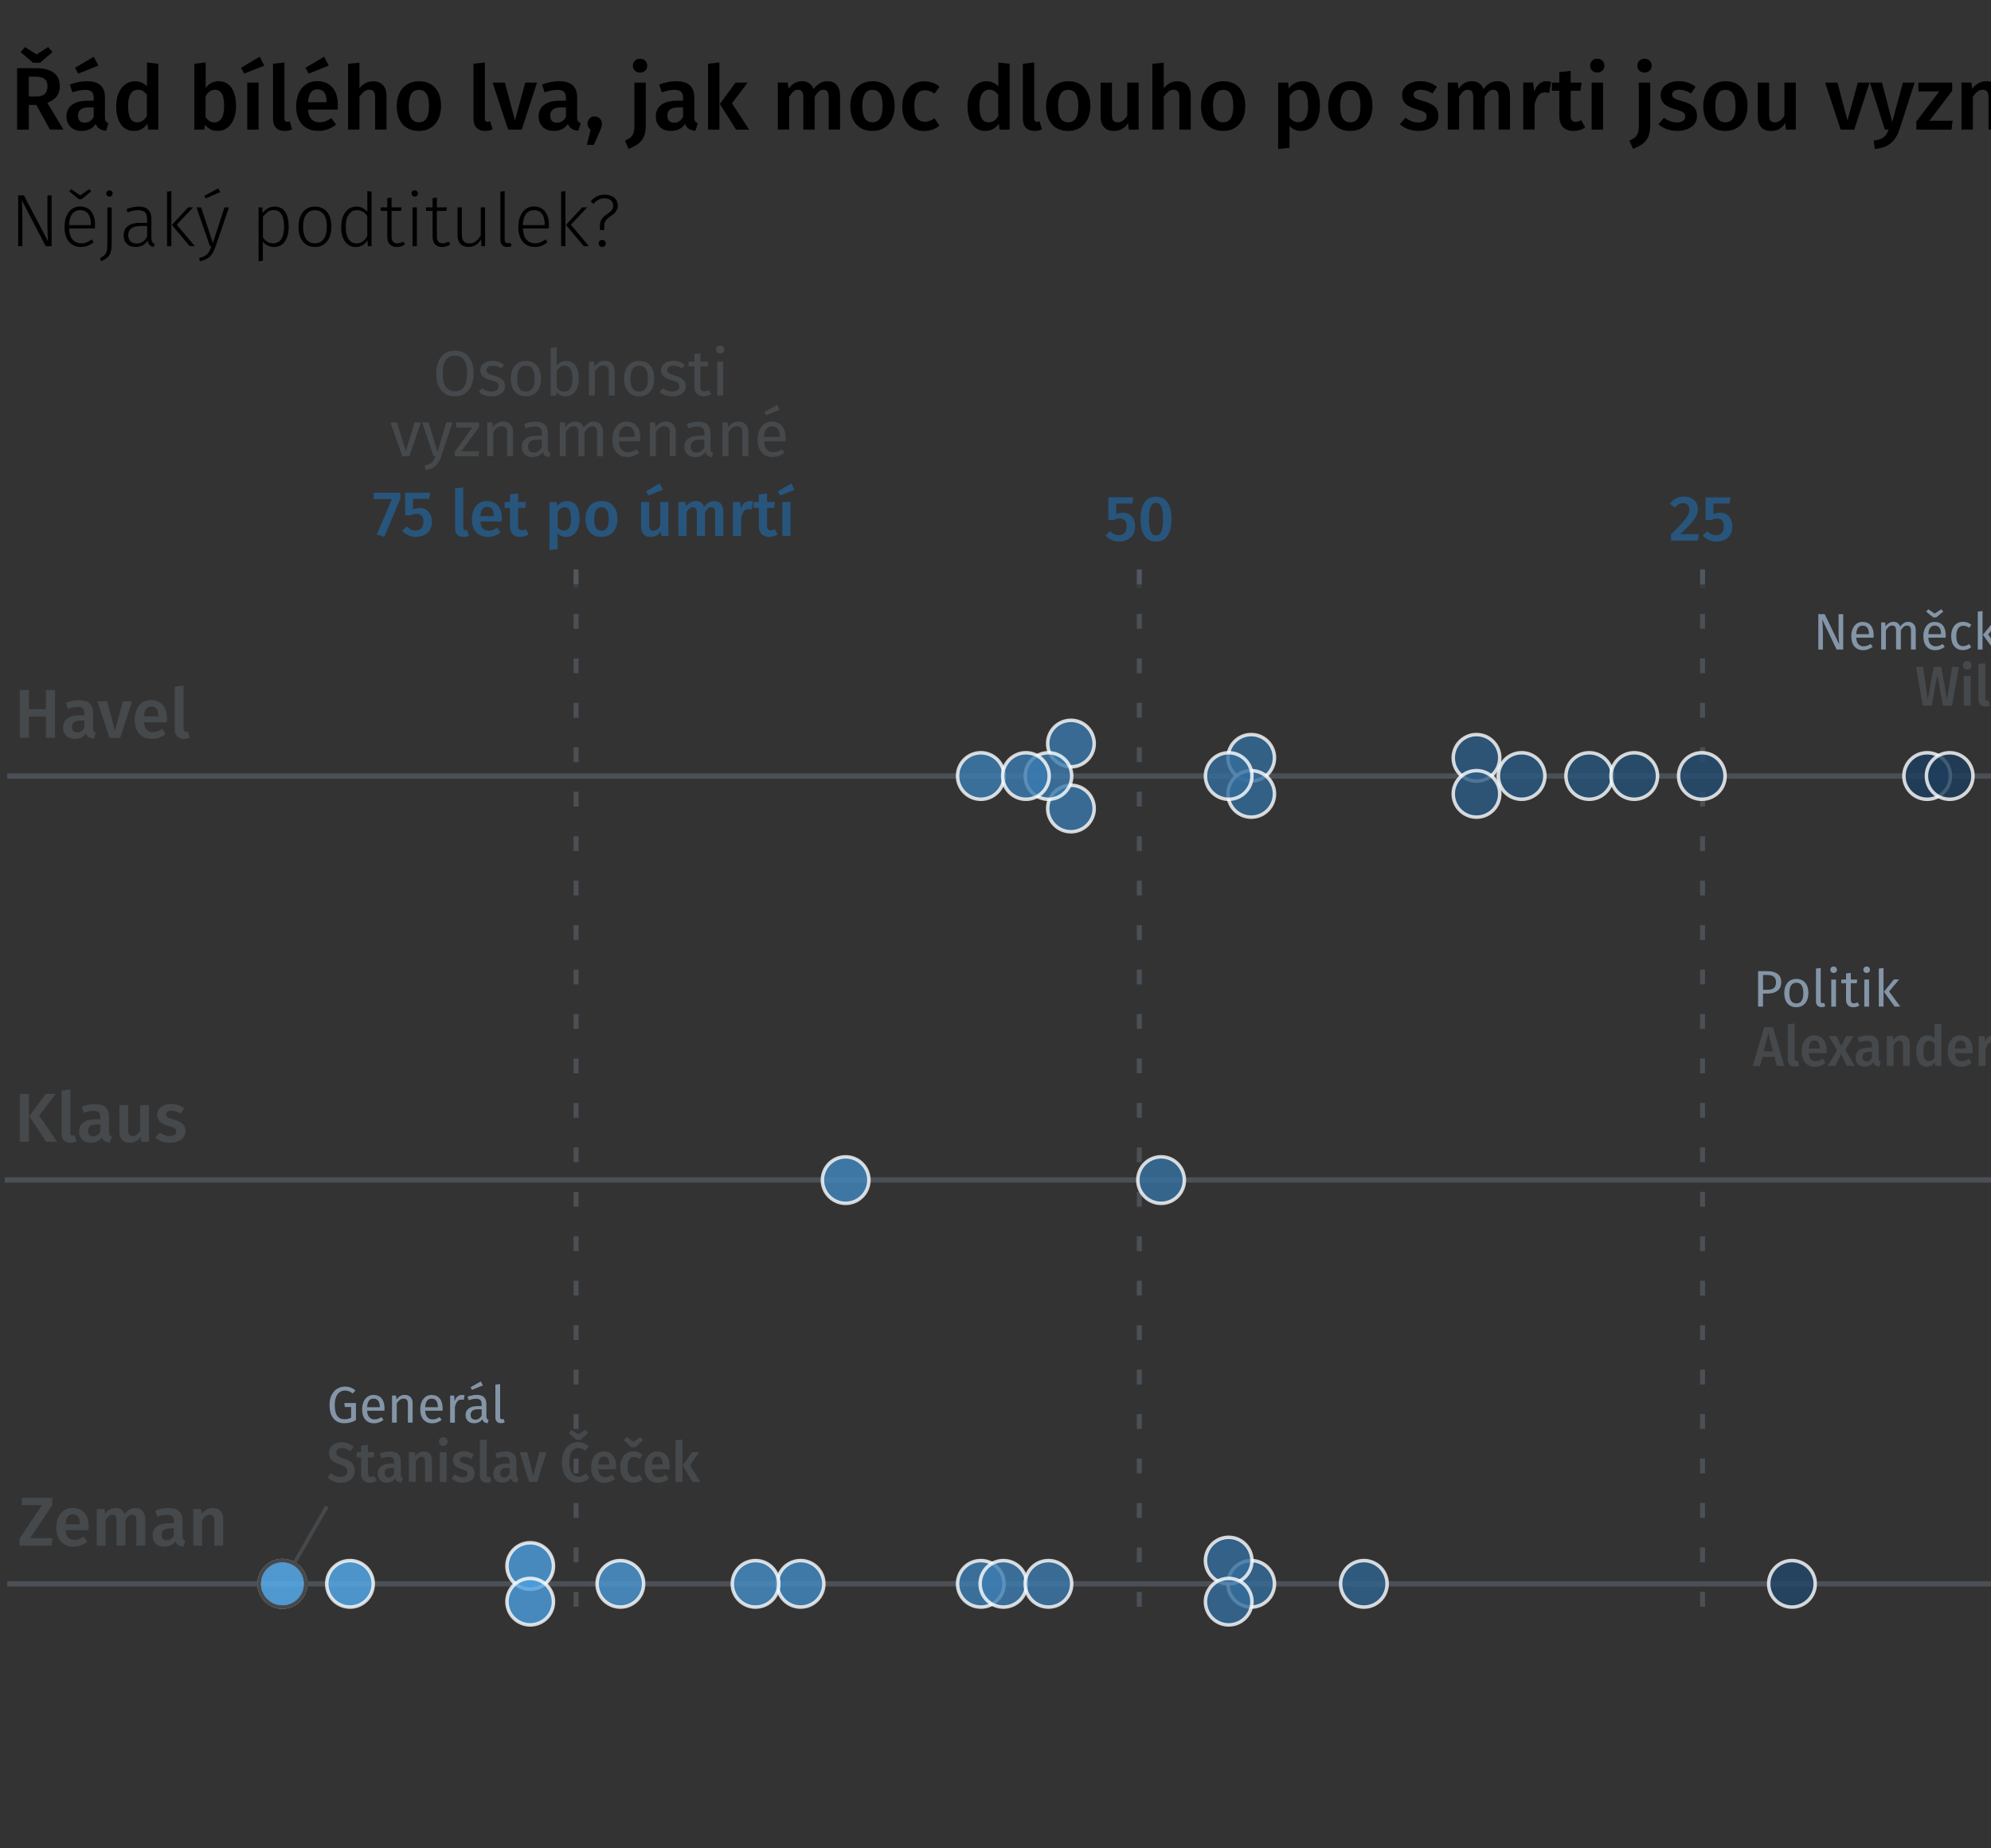 <?xml version="1.0" encoding="UTF-8"?>
<svg id="Layer_1" data-name="Layer 1" xmlns="http://www.w3.org/2000/svg" viewBox="0 0 403 374.2">
  <rect x="0" y="0" width="403" height="374.2" fill="#333333" stroke="none"/>
  <defs>
    <style>
      .cls-1 {
        fill: #46494c;
      }

      .cls-2 {
        fill: #28557c;
      }

      .cls-3 {
        fill: #8395a7;
      }

      .cls-4 {
        opacity: .5;
      }

      .cls-4, .cls-5, .cls-6, .cls-7 {
        fill: none;
      }

      .cls-4, .cls-5, .cls-8, .cls-9, .cls-10, .cls-11, .cls-12, .cls-13, .cls-14, .cls-15, .cls-16, .cls-17, .cls-18, .cls-19, .cls-20, .cls-21, .cls-22, .cls-23, .cls-24, .cls-25, .cls-26, .cls-27, .cls-28, .cls-29, .cls-30, .cls-31, .cls-7 {
        stroke-linejoin: round;
      }

      .cls-4, .cls-6 {
        stroke: #46494c;
      }

      .cls-5 {
        stroke-width: 1.07px;
      }

      .cls-5, .cls-7 {
        opacity: .3;
        stroke: #8395a7;
      }

      .cls-6 {
        stroke-miterlimit: 10;
        stroke-width: .75px;
      }

      .cls-8 {
        fill: rgba(67, 139, 196, .8);
      }

      .cls-8, .cls-9, .cls-10, .cls-11, .cls-12, .cls-13, .cls-14, .cls-15, .cls-16, .cls-17, .cls-18, .cls-19, .cls-20, .cls-21, .cls-22, .cls-23, .cls-24, .cls-25, .cls-26, .cls-27, .cls-28, .cls-29, .cls-30, .cls-31 {
        stroke: rgba(255, 255, 255, .8);
        stroke-linecap: round;
        stroke-width: .71px;
      }

      .cls-9 {
        fill: rgba(37, 78, 114, .8);
      }

      .cls-10 {
        fill: rgba(61, 126, 179, .8);
      }

      .cls-11 {
        fill: rgba(69, 142, 201, .8);
      }

      .cls-12 {
        fill: rgba(77, 159, 222, .8);
      }

      .cls-13 {
        fill: rgba(44, 92, 134, .8);
      }

      .cls-14 {
        fill: rgba(42, 90, 130, .8);
      }

      .cls-15 {
        fill: rgba(74, 152, 214, .8);
      }

      .cls-16 {
        fill: rgba(39, 82, 120, .8);
      }

      .cls-17 {
        fill: rgba(84, 172, 240, .8);
      }

      .cls-18 {
        fill: rgba(55, 114, 162, .8);
      }

      .cls-19 {
        fill: rgba(48, 100, 144, .8);
      }

      .cls-20 {
        fill: rgba(58, 120, 171, .8);
      }

      .cls-21 {
        fill: rgba(52, 108, 154, .8);
      }

      .cls-22 {
        fill: rgba(40, 85, 124, .8);
      }

      .cls-23 {
        fill: rgba(52, 109, 156, .8);
      }

      .cls-24 {
        fill: rgba(60, 125, 177, .8);
      }

      .cls-25 {
        fill: rgba(66, 136, 192, .8);
      }

      .cls-26 {
        fill: rgba(29, 63, 95, .8);
      }

      .cls-27 {
        fill: rgba(29, 62, 93, .8);
      }

      .cls-28 {
        fill: rgba(34, 72, 106, .8);
      }

      .cls-29 {
        fill: rgba(86, 177, 247, .8);
      }

      .cls-30 {
        fill: rgba(59, 122, 173, .8);
      }

      .cls-31 {
        fill: rgba(59, 123, 175, .8);
      }

      .cls-32 {
        isolation: isolate;
      }

      .cls-7 {
        stroke-dasharray: 0 0 3 6;
      }
    </style>
  </defs>
  <line class="cls-4" x1="344.62" y1="115.28" x2="344.62" y2="119.06"/>
  <line class="cls-4" x1="230.61" y1="115.28" x2="230.61" y2="119.06"/>
  <line class="cls-4" x1="116.6" y1="115.28" x2="116.6" y2="119.06"/>
  <g>
    <path class="cls-2" d="M342.35,100.88c.43,.22,.76,.51,.98,.88,.23,.37,.34,.79,.34,1.25,0,.49-.11,.97-.32,1.42-.21,.46-.57,.96-1.06,1.51s-1.22,1.29-2.17,2.2h3.74l-.18,1.31h-5.45v-1.22c1.11-1.13,1.9-1.96,2.38-2.5,.48-.54,.82-1,1.03-1.39,.2-.39,.31-.79,.31-1.2s-.12-.71-.34-.94-.54-.34-.92-.34c-.34,0-.64,.07-.89,.21-.26,.14-.52,.38-.8,.71l-1.01-.81c.74-.95,1.68-1.43,2.83-1.43,.59,0,1.1,.11,1.53,.32Z"/>
    <path class="cls-2" d="M350.09,101.94h-3.28v2.17c.43-.22,.88-.33,1.33-.33,.49,0,.92,.11,1.3,.34,.38,.23,.68,.55,.89,.98,.21,.42,.32,.93,.32,1.51s-.13,1.13-.4,1.59-.65,.82-1.14,1.07c-.49,.26-1.07,.38-1.72,.38-.58,0-1.09-.11-1.54-.32-.45-.21-.85-.52-1.22-.92l.95-.88c.5,.55,1.09,.83,1.77,.83,.49,0,.88-.15,1.16-.46,.28-.3,.42-.74,.42-1.3,0-1.08-.47-1.62-1.4-1.62-.2,0-.39,.02-.56,.07s-.36,.12-.57,.23h-1.18v-4.58h5.07l-.2,1.24Z"/>
  </g>
  <g>
    <path class="cls-2" d="M229.21,101.94h-3.28v2.17c.43-.22,.88-.33,1.33-.33,.49,0,.92,.11,1.3,.34,.38,.23,.68,.55,.89,.97,.21,.42,.32,.93,.32,1.51s-.13,1.13-.4,1.59c-.27,.46-.65,.82-1.14,1.07-.49,.25-1.07,.38-1.72,.38-.58,0-1.09-.11-1.54-.32-.45-.21-.85-.52-1.22-.92l.95-.88c.5,.55,1.09,.83,1.77,.83,.49,0,.88-.15,1.16-.46,.28-.3,.42-.74,.42-1.3,0-1.08-.47-1.62-1.4-1.62-.2,0-.39,.02-.56,.07s-.36,.12-.57,.23h-1.18v-4.58h5.07l-.2,1.23Z"/>
    <path class="cls-2" d="M236.32,101.72c.53,.78,.8,1.9,.8,3.37s-.27,2.6-.8,3.39-1.31,1.18-2.33,1.18-1.8-.39-2.33-1.18-.8-1.91-.8-3.39,.27-2.59,.8-3.37,1.31-1.17,2.33-1.17,1.8,.39,2.33,1.17Zm-3.41,.84c-.23,.5-.34,1.34-.34,2.53s.11,2.04,.34,2.55,.58,.75,1.08,.75,.85-.25,1.08-.75,.34-1.35,.34-2.55-.11-2.04-.34-2.54-.58-.74-1.08-.74-.85,.25-1.08,.75Z"/>
  </g>
  <g>
    <path class="cls-2" d="M81.04,99.76v1.17l-3.24,7.75-1.52-.49,3.04-7.14h-3.69v-1.29h5.41Z"/>
    <path class="cls-2" d="M86.87,101h-3.28v2.17c.43-.22,.88-.33,1.33-.33,.49,0,.92,.11,1.3,.34,.38,.23,.68,.55,.89,.97,.21,.42,.32,.93,.32,1.51s-.13,1.13-.4,1.59c-.27,.46-.65,.82-1.14,1.07-.49,.25-1.07,.38-1.72,.38-.58,0-1.09-.11-1.54-.32-.45-.21-.85-.52-1.22-.92l.95-.88c.5,.55,1.09,.83,1.77,.83,.49,0,.88-.15,1.16-.46,.28-.3,.42-.74,.42-1.3,0-1.08-.47-1.62-1.4-1.62-.2,0-.39,.02-.56,.07s-.36,.12-.57,.23h-1.18v-4.58h5.07l-.2,1.23Z"/>
    <path class="cls-2" d="M92.56,108.24c-.3-.31-.45-.74-.45-1.31v-8.06l1.66-.18v8.19c0,.32,.13,.48,.39,.48,.13,0,.26-.02,.39-.06l.35,1.17c-.35,.16-.72,.23-1.11,.23-.53,0-.94-.15-1.24-.46Z"/>
    <path class="cls-2" d="M101.55,105.58h-4.32c.05,.67,.23,1.14,.52,1.43,.29,.29,.68,.43,1.17,.43,.3,0,.59-.05,.86-.15s.55-.25,.86-.46l.69,.95c-.76,.62-1.61,.92-2.55,.92-1.05,0-1.86-.32-2.42-.96-.57-.64-.85-1.52-.85-2.63,0-.7,.12-1.33,.36-1.89,.24-.56,.59-1,1.05-1.31,.46-.32,1.01-.47,1.64-.47,.96,0,1.71,.31,2.24,.92,.53,.61,.79,1.46,.79,2.55,0,.09-.01,.31-.04,.68Zm-1.61-1.16c0-1.21-.45-1.81-1.34-1.81-.41,0-.73,.15-.96,.45s-.37,.78-.41,1.44h2.7v-.08Z"/>
    <path class="cls-2" d="M107.02,108.18c-.24,.17-.51,.3-.81,.39-.3,.09-.6,.13-.92,.13-.68,0-1.19-.2-1.54-.58-.35-.38-.53-.93-.53-1.67v-3.63h-1.08v-1.2h1.08v-1.52l1.66-.19v1.72h1.6l-.17,1.2h-1.43v3.59c0,.34,.06,.58,.18,.73s.3,.22,.55,.22,.52-.08,.82-.25l.58,1.07Z"/>
    <path class="cls-2" d="M116.7,102.39c.42,.63,.62,1.52,.62,2.67,0,.71-.11,1.34-.32,1.89-.21,.55-.53,.98-.94,1.29-.41,.31-.9,.47-1.46,.47-.73,0-1.3-.25-1.73-.75v3.21l-1.66,.18v-9.71h1.46l.09,.84c.27-.35,.58-.61,.92-.78,.35-.17,.71-.26,1.09-.26,.87,0,1.51,.32,1.92,.95Zm-1.12,2.68c0-.84-.11-1.45-.33-1.82-.22-.37-.54-.56-.97-.56-.28,0-.54,.08-.78,.25-.24,.17-.45,.4-.62,.68v3.09c.32,.48,.74,.71,1.26,.71,.96,0,1.44-.79,1.44-2.37Z"/>
    <path class="cls-2" d="M124.14,102.41c.57,.65,.85,1.53,.85,2.66,0,.72-.13,1.35-.39,1.9-.26,.55-.63,.98-1.12,1.28-.49,.3-1.06,.45-1.73,.45-1.01,0-1.81-.32-2.38-.97s-.86-1.54-.86-2.67c0-.72,.13-1.35,.39-1.9,.26-.55,.63-.97,1.12-1.27,.49-.3,1.07-.46,1.74-.46,1.01,0,1.8,.32,2.37,.97Zm-3.87,2.66c0,.81,.12,1.42,.37,1.8s.62,.58,1.11,.58,.86-.2,1.11-.58,.37-.99,.37-1.79-.12-1.4-.37-1.79-.61-.58-1.1-.58c-1,0-1.49,.79-1.49,2.37Z"/>
    <path class="cls-2" d="M135.3,108.51h-1.44l-.09-.96c-.25,.39-.55,.68-.89,.87-.34,.19-.75,.29-1.21,.29-.62,0-1.09-.19-1.42-.57s-.5-.9-.5-1.57v-4.94h1.66v4.73c0,.39,.07,.67,.2,.83,.13,.17,.35,.25,.64,.25,.53,0,.99-.33,1.39-.97v-4.84h1.66v6.88Zm-1.79-10.66l.68,1.3-2.94,1.17-.47-.84,2.73-1.62Z"/>
    <path class="cls-2" d="M145.92,102c.33,.38,.49,.89,.49,1.53v4.98h-1.66v-4.72c0-.74-.25-1.1-.75-1.1-.27,0-.5,.08-.7,.25-.2,.17-.4,.43-.6,.79v4.78h-1.66v-4.72c0-.74-.25-1.1-.75-1.1-.28,0-.51,.08-.71,.25s-.4,.43-.6,.79v4.78h-1.66v-6.88h1.44l.13,.9c.52-.73,1.18-1.09,1.99-1.09,.4,0,.74,.1,1.03,.31,.29,.2,.5,.49,.63,.85,.28-.37,.58-.66,.92-.86,.33-.2,.72-.3,1.15-.3,.55,0,1,.19,1.33,.57Z"/>
    <path class="cls-2" d="M152.43,101.54l-.29,1.61c-.21-.05-.41-.08-.61-.08-.41,0-.73,.15-.96,.44-.23,.29-.42,.73-.56,1.33v3.67h-1.66v-6.88h1.44l.16,1.35c.17-.49,.4-.87,.72-1.14,.31-.26,.67-.4,1.08-.4,.25,0,.48,.03,.69,.09Z"/>
    <path class="cls-2" d="M157.41,108.18c-.24,.17-.51,.3-.81,.39-.3,.09-.6,.13-.92,.13-.68,0-1.19-.2-1.54-.58-.35-.38-.53-.93-.53-1.67v-3.63h-1.08v-1.2h1.08v-1.52l1.66-.19v1.72h1.6l-.17,1.2h-1.43v3.59c0,.34,.06,.58,.18,.73s.3,.22,.55,.22,.52-.08,.82-.25l.58,1.07Z"/>
    <path class="cls-2" d="M160.17,97.85l.68,1.3-2.94,1.17-.47-.84,2.73-1.62Zm-.16,3.78v6.88h-1.66v-6.88h1.66Z"/>
  </g>
  <line class="cls-7" x1="344.62" y1="115.3" x2="344.62" y2="328.98"/>
  <line class="cls-7" x1="230.61" y1="115.3" x2="230.61" y2="328.98"/>
  <line class="cls-7" x1="116.6" y1="115.3" x2="116.6" y2="328.98"/>
  <g class="cls-32">
    <path d="M7.35,21.25h-1.51v4.99H3.46V13.8h3.71c3.29,0,4.93,1.22,4.93,3.65,0,.83-.2,1.51-.61,2.05-.41,.54-1.04,.98-1.91,1.31l3.26,5.42h-2.74l-2.75-4.99Zm2.39-11.72l.88,1.01-2.5,2.16h-1.44l-2.5-2.16,.88-1.01,2.34,1.49,2.34-1.49Zm-3.91,10.01h1.48c.76,0,1.33-.17,1.72-.5,.39-.33,.58-.86,.58-1.59,0-.67-.2-1.16-.6-1.47s-1.04-.46-1.9-.46h-1.28v4.01Z"/>
    <path d="M21.41,24.54c.11,.17,.3,.31,.55,.41l-.49,1.53c-.54-.05-.98-.18-1.32-.4-.34-.22-.6-.55-.78-.99-.32,.48-.73,.84-1.21,1.07s-1.03,.35-1.63,.35c-.95,0-1.7-.27-2.25-.81s-.83-1.25-.83-2.12c0-1.03,.38-1.82,1.12-2.37,.75-.55,1.82-.82,3.21-.82h1.19v-.54c0-.61-.14-1.04-.42-1.29-.28-.25-.74-.37-1.36-.37-.7,0-1.54,.17-2.52,.5l-.54-1.57c1.19-.46,2.34-.68,3.46-.68,2.44,0,3.65,1.09,3.65,3.28v4c0,.37,.06,.65,.17,.82Zm-2.44-13.06l.94,1.8-4.07,1.62-.65-1.17,3.78-2.25Zm0,12.19v-1.93h-.95c-1.49,0-2.23,.55-2.23,1.66,0,.46,.11,.81,.34,1.06,.23,.25,.56,.38,1.01,.38,.78,0,1.39-.39,1.84-1.17Z"/>
    <path d="M32.04,12.9v13.34h-2.03l-.16-1.21c-.3,.46-.68,.82-1.14,1.08s-.99,.4-1.57,.4c-1.16,0-2.06-.45-2.68-1.35s-.94-2.12-.94-3.67c0-.97,.16-1.84,.47-2.6,.31-.76,.76-1.36,1.34-1.79s1.26-.65,2.03-.65c.91,0,1.71,.34,2.39,1.03v-4.82l2.3,.25Zm-3.19,11.56c.31-.2,.61-.51,.88-.93v-4.36c-.28-.34-.55-.59-.84-.76s-.61-.25-.98-.25c-.61,0-1.1,.27-1.45,.82-.35,.55-.53,1.37-.53,2.48,0,1.18,.16,2.02,.47,2.53,.31,.51,.77,.77,1.37,.77,.41,0,.77-.1,1.08-.3Z"/>
    <path d="M46.84,17.77c.62,.88,.94,2.12,.94,3.7,0,.98-.15,1.86-.46,2.62-.31,.76-.74,1.36-1.3,1.78-.56,.43-1.23,.64-2,.64-.52,0-.99-.11-1.41-.32-.43-.22-.79-.52-1.11-.92l-.14,.97h-2.03V12.9l2.3-.25v5.15c.31-.43,.69-.77,1.14-1s.95-.35,1.49-.35c1.1,0,1.97,.44,2.59,1.32Zm-2,6.21c.35-.53,.52-1.37,.52-2.51,0-1.2-.16-2.05-.49-2.55s-.78-.75-1.37-.75c-.73,0-1.36,.43-1.89,1.3v4.21c.2,.35,.46,.62,.76,.81,.31,.19,.64,.29,1,.29,.62,0,1.11-.27,1.46-.8Z"/>
    <path d="M52.56,11.48l.94,1.8-4.07,1.62-.65-1.17,3.78-2.25Zm-.22,5.24v9.52h-2.3v-9.52h2.3Z"/>
    <path d="M55.88,25.87c-.41-.43-.62-1.03-.62-1.81V12.9l2.3-.25v11.34c0,.44,.18,.67,.54,.67,.18,0,.36-.03,.54-.09l.49,1.62c-.48,.22-.99,.32-1.53,.32-.73,0-1.3-.21-1.72-.64Z"/>
    <path d="M68.33,22.19h-5.98c.07,.92,.31,1.58,.72,1.98s.95,.59,1.62,.59c.42,0,.82-.07,1.19-.21,.37-.14,.77-.35,1.19-.64l.95,1.31c-1.06,.85-2.23,1.28-3.53,1.28-1.45,0-2.57-.44-3.36-1.33-.79-.89-1.18-2.1-1.18-3.64,0-.97,.17-1.84,.5-2.62s.82-1.38,1.46-1.82c.64-.44,1.39-.66,2.27-.66,1.33,0,2.36,.42,3.1,1.27,.73,.85,1.1,2.02,1.1,3.54,0,.12-.02,.43-.05,.94Zm-2.72-10.71l.94,1.8-4.07,1.62-.65-1.17,3.78-2.25Zm.49,9.11c0-1.67-.62-2.5-1.85-2.5-.56,0-1,.21-1.32,.62-.32,.41-.51,1.08-.57,1.99h3.74v-.11Z"/>
    <path d="M77.51,17.22c.48,.52,.72,1.22,.72,2.12v6.89h-2.3v-6.53c0-.56-.1-.96-.3-1.19-.2-.23-.49-.34-.87-.34s-.74,.12-1.06,.37-.64,.6-.94,1.05v6.64h-2.3V12.92l2.3-.23v5.17c.77-.94,1.69-1.4,2.77-1.4,.84,0,1.5,.26,1.98,.77Z"/>
    <path d="M88.09,17.79c.79,.89,1.18,2.12,1.18,3.68,0,1-.18,1.88-.54,2.64-.36,.76-.88,1.35-1.55,1.77-.67,.42-1.47,.63-2.39,.63-1.4,0-2.5-.45-3.29-1.34s-1.19-2.13-1.19-3.7c0-1,.18-1.87,.54-2.63,.36-.76,.88-1.34,1.56-1.76,.68-.42,1.48-.63,2.4-.63,1.4,0,2.5,.45,3.28,1.34Zm-5.35,3.68c0,1.13,.17,1.96,.51,2.49s.86,.8,1.54,.8,1.2-.27,1.54-.81,.51-1.37,.51-2.48-.17-1.94-.51-2.48c-.34-.53-.85-.8-1.52-.8-1.38,0-2.07,1.09-2.07,3.28Z"/>
    <path d="M96.46,25.87c-.41-.43-.62-1.03-.62-1.81V12.9l2.3-.25v11.34c0,.44,.18,.67,.54,.67,.18,0,.36-.03,.54-.09l.49,1.62c-.48,.22-.99,.32-1.53,.32-.73,0-1.3-.21-1.72-.64Z"/>
    <path d="M108.7,16.72l-3.1,9.52h-2.75l-3.15-9.52h2.5l2.03,7.67,2.09-7.67h2.38Z"/>
    <path d="M116.99,24.54c.11,.17,.3,.31,.55,.41l-.49,1.53c-.54-.05-.98-.18-1.32-.4-.34-.22-.6-.55-.78-.99-.32,.48-.73,.84-1.21,1.07s-1.03,.35-1.63,.35c-.95,0-1.7-.27-2.25-.81s-.83-1.25-.83-2.12c0-1.03,.38-1.82,1.12-2.37,.75-.55,1.82-.82,3.21-.82h1.19v-.54c0-.61-.14-1.04-.42-1.29-.28-.25-.74-.37-1.36-.37-.7,0-1.54,.17-2.52,.5l-.54-1.57c1.19-.46,2.34-.68,3.46-.68,2.44,0,3.65,1.09,3.65,3.28v4c0,.37,.06,.65,.17,.82Zm-2.44-.87v-1.93h-.95c-1.49,0-2.23,.55-2.23,1.66,0,.46,.11,.81,.34,1.06,.23,.25,.56,.38,1.01,.38,.78,0,1.39-.39,1.84-1.17Z"/>
    <path d="M121.42,24.01c.28,.28,.42,.62,.42,1.04,0,.23-.04,.46-.11,.7-.07,.24-.19,.55-.36,.92l-1.17,2.66h-1.4l.74-3.1c-.41-.28-.61-.68-.61-1.21,0-.41,.14-.75,.41-1.03,.28-.28,.62-.41,1.03-.41s.77,.14,1.05,.41Z"/>
    <path d="M130.72,25.39c0,.94-.13,1.7-.41,2.3-.27,.59-.65,1.07-1.14,1.43-.49,.36-1.13,.7-1.93,1.03l-.74-1.67c.47-.22,.83-.43,1.1-.64,.26-.21,.46-.49,.6-.85,.14-.36,.21-.84,.21-1.44v-8.82h2.3v8.68Zm-.12-13.09c.27,.27,.41,.6,.41,1s-.13,.73-.41,.99c-.27,.26-.62,.4-1.05,.4s-.76-.13-1.04-.4c-.27-.26-.41-.59-.41-.99s.14-.73,.41-1c.27-.27,.62-.41,1.04-.41s.78,.14,1.05,.41Z"/>
    <path d="M140.7,24.54c.11,.17,.3,.31,.55,.41l-.49,1.53c-.54-.05-.98-.18-1.32-.4-.34-.22-.6-.55-.78-.99-.32,.48-.73,.84-1.21,1.07s-1.03,.35-1.63,.35c-.95,0-1.7-.27-2.25-.81s-.83-1.25-.83-2.12c0-1.03,.38-1.82,1.12-2.37,.75-.55,1.82-.82,3.21-.82h1.19v-.54c0-.61-.14-1.04-.42-1.29-.28-.25-.74-.37-1.36-.37-.7,0-1.54,.17-2.52,.5l-.54-1.57c1.19-.46,2.34-.68,3.46-.68,2.44,0,3.65,1.09,3.65,3.28v4c0,.37,.06,.65,.17,.82Zm-2.44-.87v-1.93h-.95c-1.49,0-2.23,.55-2.23,1.66,0,.46,.11,.81,.34,1.06,.23,.25,.56,.38,1.01,.38,.78,0,1.39-.39,1.84-1.17Z"/>
    <path d="M145.62,12.65v13.59h-2.3V12.9l2.3-.25Zm5.71,4.07l-3.17,4.19,3.47,5.33h-2.65l-3.28-5.2,3.19-4.32h2.43Z"/>
    <path d="M169.36,17.23c.46,.52,.68,1.23,.68,2.11v6.89h-2.3v-6.53c0-1.02-.35-1.53-1.04-1.53-.37,0-.69,.12-.96,.35-.27,.23-.55,.6-.84,1.09v6.62h-2.3v-6.53c0-1.02-.35-1.53-1.04-1.53-.38,0-.71,.12-.98,.35-.27,.23-.55,.6-.84,1.09v6.62h-2.3v-9.52h2l.18,1.24c.72-1.01,1.64-1.51,2.75-1.51,.55,0,1.03,.14,1.43,.42,.4,.28,.69,.68,.87,1.18,.38-.52,.81-.91,1.27-1.19s.99-.41,1.59-.41c.77,0,1.38,.26,1.84,.78Z"/>
    <path d="M179.9,17.79c.79,.89,1.18,2.12,1.18,3.68,0,1-.18,1.88-.54,2.64-.36,.76-.88,1.35-1.55,1.77-.67,.42-1.47,.63-2.39,.63-1.4,0-2.5-.45-3.29-1.34s-1.19-2.13-1.19-3.7c0-1,.18-1.87,.54-2.63,.36-.76,.88-1.34,1.56-1.76,.68-.42,1.48-.63,2.4-.63,1.4,0,2.5,.45,3.28,1.34Zm-5.35,3.68c0,1.13,.17,1.96,.51,2.49s.86,.8,1.54,.8,1.2-.27,1.54-.81,.51-1.37,.51-2.48-.17-1.94-.51-2.48c-.34-.53-.85-.8-1.52-.8-1.38,0-2.07,1.09-2.07,3.28Z"/>
    <path d="M188.76,16.72c.5,.18,.97,.46,1.41,.85l-1.03,1.39c-.32-.24-.64-.41-.94-.52-.3-.11-.63-.16-.99-.16-1.43,0-2.14,1.09-2.14,3.26,0,1.1,.19,1.9,.56,2.38,.37,.49,.9,.73,1.58,.73,.34,0,.64-.05,.93-.16,.28-.11,.62-.28,1-.52l1.03,1.46c-.9,.73-1.93,1.1-3.08,1.1-.91,0-1.7-.2-2.38-.6-.67-.4-1.19-.97-1.55-1.72-.36-.74-.54-1.62-.54-2.63s.18-1.9,.54-2.67c.36-.77,.88-1.37,1.55-1.8,.67-.43,1.46-.64,2.36-.64,.62,0,1.19,.09,1.68,.27Z"/>
    <path d="M204.36,12.9v13.34h-2.03l-.16-1.21c-.3,.46-.68,.82-1.14,1.08s-.99,.4-1.57,.4c-1.16,0-2.06-.45-2.68-1.35s-.94-2.12-.94-3.67c0-.97,.16-1.84,.47-2.6,.31-.76,.76-1.36,1.34-1.79s1.26-.65,2.03-.65c.91,0,1.71,.34,2.39,1.03v-4.82l2.3,.25Zm-3.19,11.56c.31-.2,.61-.51,.88-.93v-4.36c-.28-.34-.55-.59-.84-.76s-.61-.25-.98-.25c-.61,0-1.1,.27-1.45,.82-.35,.55-.53,1.37-.53,2.48,0,1.18,.16,2.02,.47,2.53,.31,.51,.77,.77,1.37,.77,.41,0,.77-.1,1.08-.3Z"/>
    <path d="M207.66,25.87c-.41-.43-.62-1.03-.62-1.81V12.9l2.3-.25v11.34c0,.44,.18,.67,.54,.67,.18,0,.36-.03,.54-.09l.49,1.62c-.48,.22-.99,.32-1.53,.32-.73,0-1.3-.21-1.72-.64Z"/>
    <path d="M219.52,17.79c.79,.89,1.18,2.12,1.18,3.68,0,1-.18,1.88-.54,2.64-.36,.76-.88,1.35-1.55,1.77-.67,.42-1.47,.63-2.39,.63-1.4,0-2.5-.45-3.29-1.34s-1.19-2.13-1.19-3.7c0-1,.18-1.87,.54-2.63,.36-.76,.88-1.34,1.56-1.76,.68-.42,1.48-.63,2.4-.63,1.4,0,2.5,.45,3.28,1.34Zm-5.35,3.68c0,1.13,.17,1.96,.51,2.49s.86,.8,1.54,.8,1.2-.27,1.54-.81,.51-1.37,.51-2.48-.17-1.94-.51-2.48c-.34-.53-.85-.8-1.52-.8-1.38,0-2.07,1.09-2.07,3.28Z"/>
    <path d="M230.47,26.24h-2l-.13-1.33c-.35,.54-.76,.94-1.23,1.21-.47,.26-1.03,.4-1.68,.4-.85,0-1.51-.26-1.97-.78s-.69-1.24-.69-2.17v-6.84h2.3v6.55c0,.54,.09,.92,.28,1.15,.19,.23,.48,.34,.89,.34,.73,0,1.37-.45,1.93-1.35v-6.7h2.3v9.52Z"/>
    <path d="M240.3,17.22c.48,.52,.72,1.22,.72,2.12v6.89h-2.3v-6.53c0-.56-.1-.96-.3-1.19-.2-.23-.49-.34-.87-.34s-.74,.12-1.06,.37-.64,.6-.94,1.05v6.64h-2.3V12.92l2.3-.23v5.17c.77-.94,1.69-1.4,2.77-1.4,.84,0,1.5,.26,1.98,.77Z"/>
    <path d="M250.88,17.79c.79,.89,1.18,2.12,1.18,3.68,0,1-.18,1.88-.54,2.64-.36,.76-.88,1.35-1.55,1.77-.67,.42-1.47,.63-2.39,.63-1.4,0-2.5-.45-3.29-1.34s-1.19-2.13-1.19-3.7c0-1,.18-1.87,.54-2.63,.36-.76,.88-1.34,1.56-1.76,.68-.42,1.48-.63,2.4-.63,1.4,0,2.5,.45,3.28,1.34Zm-5.35,3.68c0,1.13,.17,1.96,.51,2.49s.86,.8,1.54,.8,1.2-.27,1.54-.81,.51-1.37,.51-2.48-.17-1.94-.51-2.48c-.34-.53-.85-.8-1.52-.8-1.38,0-2.07,1.09-2.07,3.28Z"/>
    <path d="M266.31,17.76c.58,.88,.86,2.11,.86,3.69,0,.98-.15,1.86-.44,2.62-.29,.76-.73,1.36-1.3,1.79-.57,.43-1.25,.65-2.03,.65-1.01,0-1.81-.35-2.39-1.04v4.45l-2.3,.25v-13.45h2.02l.13,1.17c.37-.48,.8-.84,1.28-1.08,.48-.24,.98-.36,1.51-.36,1.2,0,2.09,.44,2.66,1.31Zm-1.55,3.71c0-1.16-.15-2-.45-2.52-.3-.52-.75-.77-1.35-.77-.38,0-.74,.12-1.08,.35s-.62,.55-.86,.94v4.28c.44,.66,1.03,.99,1.75,.99,1.33,0,2-1.09,2-3.28Z"/>
    <path d="M276.62,17.79c.79,.89,1.18,2.12,1.18,3.68,0,1-.18,1.88-.54,2.64-.36,.76-.88,1.35-1.55,1.77-.67,.42-1.47,.63-2.39,.63-1.4,0-2.5-.45-3.29-1.34s-1.19-2.13-1.19-3.7c0-1,.18-1.87,.54-2.63,.36-.76,.88-1.34,1.56-1.76,.68-.42,1.48-.63,2.4-.63,1.4,0,2.5,.45,3.28,1.34Zm-5.35,3.68c0,1.13,.17,1.96,.51,2.49s.86,.8,1.54,.8,1.2-.27,1.54-.81,.51-1.37,.51-2.48-.17-1.94-.51-2.48c-.34-.53-.85-.8-1.52-.8-1.38,0-2.07,1.09-2.07,3.28Z"/>
    <path d="M290.85,17.58l-.9,1.35c-.82-.52-1.61-.77-2.39-.77-.46,0-.81,.09-1.06,.26s-.38,.4-.38,.69c0,.22,.05,.4,.16,.54,.11,.14,.3,.28,.58,.4s.7,.27,1.25,.42c1.03,.28,1.8,.64,2.29,1.1,.5,.46,.75,1.09,.75,1.91,0,.95-.38,1.69-1.15,2.22-.77,.53-1.72,.8-2.86,.8-.78,0-1.49-.12-2.13-.36-.64-.24-1.2-.57-1.67-.99l1.15-1.3c.83,.62,1.69,.94,2.59,.94,.52,0,.93-.1,1.23-.31,.31-.2,.46-.49,.46-.85,0-.28-.06-.5-.17-.66-.11-.16-.32-.31-.61-.43s-.75-.28-1.38-.46c-.97-.26-1.69-.63-2.14-1.11-.46-.47-.68-1.06-.68-1.77,0-.53,.15-1,.46-1.42,.31-.42,.74-.75,1.3-.99,.56-.24,1.2-.36,1.92-.36,1.28,0,2.41,.38,3.38,1.13Z"/>
    <path d="M304.96,17.23c.46,.52,.68,1.23,.68,2.11v6.89h-2.3v-6.53c0-1.02-.35-1.53-1.04-1.53-.37,0-.69,.12-.96,.35-.27,.23-.55,.6-.84,1.09v6.62h-2.3v-6.53c0-1.02-.35-1.53-1.04-1.53-.38,0-.71,.12-.98,.35-.27,.23-.55,.6-.84,1.09v6.62h-2.3v-9.52h2l.18,1.24c.72-1.01,1.64-1.51,2.75-1.51,.55,0,1.03,.14,1.43,.42,.4,.28,.69,.68,.87,1.18,.38-.52,.81-.91,1.27-1.19s.99-.41,1.59-.41c.77,0,1.38,.26,1.84,.78Z"/>
    <path d="M313.97,16.59l-.4,2.23c-.29-.07-.57-.11-.85-.11-.56,0-1.01,.2-1.33,.6s-.58,1.02-.77,1.84v5.08h-2.3v-9.52h2l.22,1.87c.23-.68,.56-1.21,.99-1.58,.43-.37,.93-.55,1.49-.55,.35,0,.67,.04,.95,.13Z"/>
    <path d="M320.87,25.79c-.34,.24-.71,.42-1.12,.54-.41,.12-.84,.18-1.27,.18-.94-.01-1.65-.28-2.13-.8-.49-.52-.73-1.29-.73-2.31v-5.02h-1.49v-1.66h1.49v-2.11l2.3-.27v2.38h2.21l-.23,1.66h-1.98v4.97c0,.47,.08,.8,.24,1.01,.16,.2,.42,.31,.77,.31s.73-.11,1.13-.34l.81,1.48Z"/>
    <path d="M324.35,12.3c.27,.27,.4,.6,.4,1s-.13,.73-.4,.99c-.27,.26-.62,.4-1.05,.4s-.76-.13-1.03-.4c-.27-.26-.41-.59-.41-.99s.13-.73,.41-1c.27-.27,.61-.41,1.03-.41s.78,.14,1.05,.41Zm.12,4.42v9.52h-2.3v-9.52h2.3Z"/>
    <path d="M334.03,25.39c0,.94-.13,1.7-.41,2.3-.27,.59-.65,1.07-1.14,1.43-.49,.36-1.13,.7-1.93,1.03l-.74-1.67c.47-.22,.83-.43,1.1-.64,.26-.21,.46-.49,.6-.85,.14-.36,.21-.84,.21-1.44v-8.82h2.3v8.68Zm-.12-13.09c.27,.27,.41,.6,.41,1s-.13,.73-.41,.99c-.27,.26-.62,.4-1.05,.4s-.76-.13-1.04-.4c-.27-.26-.41-.59-.41-.99s.14-.73,.41-1c.27-.27,.62-.41,1.04-.41s.78,.14,1.05,.41Z"/>
    <path d="M343.19,17.58l-.9,1.35c-.82-.52-1.61-.77-2.39-.77-.46,0-.81,.09-1.06,.26s-.38,.4-.38,.69c0,.22,.05,.4,.16,.54,.11,.14,.3,.28,.58,.4s.7,.27,1.25,.42c1.03,.28,1.8,.64,2.29,1.1,.5,.46,.75,1.09,.75,1.91,0,.95-.38,1.69-1.15,2.22-.77,.53-1.72,.8-2.86,.8-.78,0-1.49-.12-2.13-.36-.64-.24-1.2-.57-1.67-.99l1.15-1.3c.83,.62,1.69,.94,2.59,.94,.52,0,.93-.1,1.23-.31,.31-.2,.46-.49,.46-.85,0-.28-.06-.5-.17-.66-.11-.16-.32-.31-.61-.43s-.75-.28-1.38-.46c-.97-.26-1.69-.63-2.14-1.11-.46-.47-.68-1.06-.68-1.77,0-.53,.15-1,.46-1.42,.31-.42,.74-.75,1.3-.99,.56-.24,1.2-.36,1.92-.36,1.28,0,2.41,.38,3.38,1.13Z"/>
    <path d="M352.54,17.79c.79,.89,1.18,2.12,1.18,3.68,0,1-.18,1.88-.54,2.64-.36,.76-.88,1.35-1.55,1.77-.67,.42-1.47,.63-2.39,.63-1.4,0-2.5-.45-3.29-1.34s-1.19-2.13-1.19-3.7c0-1,.18-1.87,.54-2.63,.36-.76,.88-1.34,1.56-1.76,.68-.42,1.48-.63,2.4-.63,1.4,0,2.5,.45,3.28,1.34Zm-5.35,3.68c0,1.13,.17,1.96,.51,2.49s.86,.8,1.54,.8,1.2-.27,1.54-.81,.51-1.37,.51-2.48-.17-1.94-.51-2.48c-.34-.53-.85-.8-1.52-.8-1.38,0-2.07,1.09-2.07,3.28Z"/>
    <path d="M363.49,26.24h-2l-.13-1.33c-.35,.54-.76,.94-1.23,1.21-.47,.26-1.03,.4-1.68,.4-.85,0-1.51-.26-1.97-.78s-.69-1.24-.69-2.17v-6.84h2.3v6.55c0,.54,.09,.92,.28,1.15,.19,.23,.48,.34,.89,.34,.73,0,1.37-.45,1.93-1.35v-6.7h2.3v9.52Z"/>
    <path d="M378.42,16.72l-3.1,9.52h-2.75l-3.15-9.52h2.5l2.03,7.67,2.09-7.67h2.38Z"/>
    <path d="M384.44,26.27c-.38,1.18-.97,2.09-1.75,2.74-.78,.65-1.85,1.04-3.2,1.14l-.23-1.67c.62-.1,1.12-.23,1.5-.4,.38-.17,.68-.41,.91-.69,.23-.29,.44-.67,.63-1.15h-.79l-3.02-9.52h2.45l2.07,7.99,2.16-7.99h2.38l-3.1,9.56Z"/>
    <path d="M395.14,16.72v1.66l-4.61,6.07h4.7l-.23,1.8h-7.11v-1.66l4.63-6.07h-4.23v-1.8h6.86Z"/>
    <path d="M404.09,17.21c.47,.51,.71,1.22,.71,2.13v6.89h-2.3v-6.53c0-.56-.1-.96-.3-1.19-.2-.23-.49-.34-.87-.34s-.75,.12-1.07,.37c-.32,.25-.63,.6-.93,1.07v6.62h-2.3v-9.52h2l.18,1.24c.78-1.01,1.75-1.51,2.9-1.51,.85,0,1.51,.25,1.99,.77Z"/>
  </g>
  <g>
    <path class="cls-1" d="M10.58,303.26v1.43l-4.47,6.73h4.51l-.2,1.51H3.95v-1.41l4.55-6.79H4.42v-1.47h6.16Z"/>
    <path class="cls-1" d="M17.92,309.78h-4.65c.06,.72,.24,1.23,.56,1.54,.32,.31,.74,.46,1.26,.46,.33,0,.63-.05,.92-.16s.6-.27,.92-.5l.74,1.02c-.82,.66-1.74,.99-2.74,.99-1.13,0-2-.34-2.61-1.04-.61-.69-.92-1.63-.92-2.83,0-.76,.13-1.43,.39-2.04,.26-.6,.64-1.07,1.13-1.41,.5-.34,1.08-.51,1.76-.51,1.04,0,1.84,.33,2.41,.99s.85,1.58,.85,2.75c0,.09-.01,.34-.04,.73Zm-1.74-1.25c0-1.3-.48-1.95-1.44-1.95-.44,0-.78,.16-1.03,.48-.25,.32-.39,.84-.44,1.55h2.91v-.08Z"/>
    <path class="cls-1" d="M28.86,305.92c.35,.41,.53,.95,.53,1.64v5.36h-1.79v-5.08c0-.79-.27-1.19-.81-1.19-.29,0-.54,.09-.75,.27s-.43,.46-.65,.85v5.15h-1.79v-5.08c0-.79-.27-1.19-.81-1.19-.3,0-.55,.09-.76,.27-.21,.18-.43,.46-.65,.85v5.15h-1.79v-7.41h1.55l.14,.97c.56-.78,1.27-1.18,2.14-1.18,.43,0,.8,.11,1.11,.33,.31,.22,.54,.53,.68,.92,.3-.4,.63-.71,.99-.92,.36-.21,.77-.32,1.24-.32,.6,0,1.07,.2,1.43,.61Z"/>
    <path class="cls-1" d="M37.08,311.61c.09,.14,.23,.24,.43,.32l-.38,1.19c-.42-.04-.76-.14-1.03-.31s-.47-.42-.61-.77c-.25,.37-.57,.65-.94,.83-.38,.18-.8,.27-1.27,.27-.74,0-1.32-.21-1.75-.63-.43-.42-.64-.97-.64-1.65,0-.8,.29-1.42,.88-1.84,.58-.42,1.42-.64,2.5-.64h.92v-.42c0-.48-.11-.81-.33-1-.22-.19-.57-.29-1.06-.29-.54,0-1.2,.13-1.96,.39l-.42-1.22c.92-.35,1.82-.53,2.69-.53,1.89,0,2.84,.85,2.84,2.55v3.11c0,.29,.04,.5,.13,.64Zm-1.9-.68v-1.5h-.74c-1.16,0-1.74,.43-1.74,1.29,0,.35,.09,.63,.27,.83,.18,.2,.44,.29,.78,.29,.61,0,1.08-.3,1.43-.91Z"/>
    <path class="cls-1" d="M44.62,305.91c.37,.4,.55,.95,.55,1.66v5.36h-1.79v-5.08c0-.44-.08-.75-.23-.92-.15-.18-.38-.27-.68-.27s-.59,.1-.83,.29c-.25,.19-.49,.47-.72,.83v5.15h-1.79v-7.41h1.55l.14,.97c.61-.78,1.36-1.18,2.25-1.18,.66,0,1.18,.2,1.55,.59Z"/>
  </g>
  <g>
    <path class="cls-1" d="M5.85,221.48v9.67h-1.85v-9.67h1.85Zm5.43,0l-3.35,4.38,3.61,5.29h-2.2l-3.42-5.17,3.35-4.51h2Z"/>
    <path class="cls-1" d="M12.94,230.87c-.32-.33-.48-.8-.48-1.41v-8.68l1.79-.2v8.82c0,.35,.14,.52,.42,.52,.14,0,.28-.02,.42-.07l.38,1.26c-.37,.17-.77,.25-1.19,.25-.57,0-1.01-.17-1.34-.5Z"/>
    <path class="cls-1" d="M22.19,229.83c.09,.14,.23,.24,.43,.32l-.38,1.19c-.42-.04-.76-.14-1.03-.31s-.47-.42-.61-.77c-.25,.37-.57,.65-.94,.83-.38,.18-.8,.27-1.27,.27-.74,0-1.32-.21-1.75-.63-.43-.42-.64-.97-.64-1.65,0-.8,.29-1.42,.88-1.84,.58-.42,1.42-.64,2.5-.64h.92v-.42c0-.48-.11-.81-.33-1-.22-.19-.57-.29-1.06-.29-.54,0-1.2,.13-1.96,.39l-.42-1.22c.92-.35,1.82-.53,2.69-.53,1.89,0,2.84,.85,2.84,2.55v3.11c0,.29,.04,.5,.13,.64Zm-1.9-.68v-1.5h-.74c-1.16,0-1.74,.43-1.74,1.29,0,.35,.09,.63,.27,.83,.18,.2,.44,.29,.78,.29,.61,0,1.08-.3,1.43-.91Z"/>
    <path class="cls-1" d="M30.15,231.16h-1.55l-.1-1.04c-.27,.42-.59,.73-.96,.94-.37,.21-.8,.31-1.31,.31-.66,0-1.17-.2-1.53-.61-.36-.41-.54-.97-.54-1.69v-5.32h1.79v5.1c0,.42,.07,.72,.22,.9,.14,.18,.38,.27,.69,.27,.57,0,1.07-.35,1.5-1.05v-5.21h1.79v7.41Z"/>
    <path class="cls-1" d="M37.28,224.42l-.7,1.05c-.63-.4-1.25-.6-1.86-.6-.36,0-.63,.07-.83,.2-.2,.14-.29,.32-.29,.54,0,.17,.04,.31,.13,.42s.24,.22,.46,.32c.22,.1,.54,.21,.97,.33,.8,.21,1.4,.5,1.79,.85,.39,.35,.58,.85,.58,1.48,0,.74-.3,1.31-.9,1.73-.6,.42-1.34,.62-2.23,.62-.61,0-1.16-.09-1.66-.28s-.93-.44-1.29-.77l.9-1.01c.64,.49,1.32,.73,2.02,.73,.4,0,.72-.08,.96-.24,.24-.16,.36-.38,.36-.66,0-.21-.04-.39-.13-.51s-.25-.24-.48-.34c-.23-.1-.59-.22-1.07-.36-.76-.21-1.31-.49-1.67-.86-.35-.37-.53-.83-.53-1.38,0-.41,.12-.78,.36-1.11,.24-.33,.57-.58,1.01-.77,.43-.19,.93-.28,1.49-.28,1,0,1.88,.29,2.63,.88Z"/>
  </g>
  <g>
    <path class="cls-1" d="M9.29,149.38v-4.33h-3.44v4.33h-1.85v-9.67h1.85v3.88h3.44v-3.88h1.86v9.67h-1.86Z"/>
    <path class="cls-1" d="M18.96,148.06c.09,.14,.23,.24,.43,.32l-.38,1.19c-.42-.04-.76-.14-1.03-.31s-.47-.42-.61-.77c-.25,.37-.57,.65-.94,.83-.38,.18-.8,.27-1.27,.27-.74,0-1.32-.21-1.75-.63-.43-.42-.64-.97-.64-1.65,0-.8,.29-1.42,.88-1.84,.58-.42,1.42-.64,2.5-.64h.92v-.42c0-.48-.11-.81-.33-1-.22-.19-.57-.29-1.06-.29-.54,0-1.2,.13-1.96,.39l-.42-1.22c.92-.35,1.82-.53,2.69-.53,1.89,0,2.84,.85,2.84,2.55v3.11c0,.29,.04,.5,.13,.64Zm-1.9-.68v-1.5h-.74c-1.16,0-1.74,.43-1.74,1.29,0,.35,.09,.63,.27,.83,.18,.2,.44,.29,.78,.29,.61,0,1.08-.3,1.43-.91Z"/>
    <path class="cls-1" d="M26.73,141.98l-2.41,7.41h-2.14l-2.45-7.41h1.95l1.58,5.96,1.62-5.96h1.85Z"/>
    <path class="cls-1" d="M33.79,146.23h-4.65c.06,.72,.24,1.23,.56,1.54,.32,.31,.74,.46,1.26,.46,.33,0,.63-.05,.92-.16,.29-.11,.6-.27,.92-.5l.74,1.02c-.82,.66-1.74,.99-2.74,.99-1.13,0-2-.35-2.61-1.04s-.92-1.63-.92-2.83c0-.76,.13-1.43,.39-2.04,.26-.6,.64-1.07,1.13-1.41s1.08-.51,1.76-.51c1.04,0,1.84,.33,2.41,.99,.57,.66,.85,1.57,.85,2.75,0,.09-.01,.34-.04,.73Zm-1.74-1.25c0-1.3-.48-1.95-1.44-1.95-.44,0-.78,.16-1.03,.48-.25,.32-.39,.84-.44,1.55h2.91v-.08Z"/>
    <path class="cls-1" d="M35.85,149.1c-.32-.33-.48-.8-.48-1.41v-8.68l1.79-.2v8.82c0,.34,.14,.52,.42,.52,.14,0,.28-.02,.42-.07l.38,1.26c-.37,.17-.77,.25-1.19,.25-.57,0-1.01-.17-1.34-.5Z"/>
  </g>
  <g>
    <line class="cls-5" x1="463.2" y1="157.11" x2="1.48" y2="157.11"/>
    <line class="cls-5" x1="463.2" y1="238.89" x2=".97" y2="238.89"/>
    <line class="cls-5" x1="463.2" y1="320.66" x2="1.48" y2="320.66"/>
  </g>
  <circle class="cls-13" cx="298.86" cy="153.43" r="4.71"/>
  <circle class="cls-21" cx="253.26" cy="153.43" r="4.71"/>
  <circle class="cls-21" cx="253.26" cy="160.73" r="4.71"/>
  <circle class="cls-23" cx="248.7" cy="157.11" r="4.71"/>
  <circle class="cls-14" cx="307.99" cy="157.11" r="4.71"/>
  <circle class="cls-13" cx="298.86" cy="160.73" r="4.71"/>
  <circle class="cls-26" cx="390.08" cy="157.11" r="4.71"/>
  <circle class="cls-20" cx="216.77" cy="150.54" r="4.71"/>
  <circle class="cls-20" cx="216.77" cy="163.69" r="4.71"/>
  <circle class="cls-22" cx="321.67" cy="157.11" r="4.71"/>
  <circle class="cls-16" cx="330.79" cy="157.11" r="4.71"/>
  <circle class="cls-27" cx="394.64" cy="157.11" r="4.71"/>
  <circle class="cls-9" cx="344.47" cy="157.11" r="4.71"/>
  <circle class="cls-18" cx="235.02" cy="238.92" r="4.71"/>
  <circle class="cls-25" cx="171.17" cy="238.92" r="4.71"/>
  <circle class="cls-10" cx="198.53" cy="320.66" r="4.71"/>
  <circle class="cls-21" cx="253.26" cy="320.66" r="4.71"/>
  <circle class="cls-24" cx="203.1" cy="320.66" r="4.71"/>
  <circle class="cls-12" cx="107.32" cy="317.05" r="4.71"/>
  <circle class="cls-29" cx="57.16" cy="320.66" r="4.71"/>
  <circle class="cls-23" cx="248.7" cy="315.95" r="4.71"/>
  <circle class="cls-15" cx="125.57" cy="320.66" r="4.71"/>
  <circle class="cls-17" cx="70.84" cy="320.66" r="4.71"/>
  <circle class="cls-8" cx="162.05" cy="320.66" r="4.71"/>
  <circle class="cls-12" cx="107.32" cy="324.27" r="4.71"/>
  <circle class="cls-23" cx="248.7" cy="324.27" r="4.71"/>
  <circle class="cls-30" cx="212.22" cy="320.66" r="4.71"/>
  <circle class="cls-28" cx="362.71" cy="320.66" r="4.71"/>
  <circle class="cls-11" cx="152.93" cy="320.66" r="4.71"/>
  <circle class="cls-19" cx="276.06" cy="320.66" r="4.71"/>
  <g>
    <path class="cls-1" d="M94.06,71.51c.57,.36,1.01,.89,1.33,1.58,.32,.69,.47,1.53,.47,2.52s-.16,1.8-.47,2.5-.76,1.22-1.33,1.59-1.23,.55-1.98,.55-1.42-.18-1.98-.53-1.01-.88-1.33-1.57c-.32-.69-.47-1.53-.47-2.51s.16-1.79,.47-2.5,.76-1.24,1.33-1.61c.57-.37,1.23-.55,1.98-.55s1.42,.18,1.98,.54Zm-3.8,1.36c-.43,.59-.65,1.51-.65,2.76s.22,2.15,.66,2.73c.44,.58,1.04,.87,1.81,.87,1.65,0,2.47-1.21,2.47-3.61s-.82-3.63-2.47-3.63c-.78,0-1.39,.29-1.82,.88Z"/>
    <path class="cls-1" d="M100.94,73.27c.37,.13,.73,.33,1.07,.58l-.51,.75c-.31-.2-.61-.35-.89-.44-.28-.09-.58-.14-.89-.14-.39,0-.7,.08-.92,.24s-.34,.38-.34,.66,.11,.49,.32,.65,.6,.31,1.15,.46c.76,.19,1.33,.45,1.71,.78,.38,.33,.57,.78,.57,1.35,0,.68-.26,1.19-.79,1.55s-1.16,.53-1.92,.53c-1.04,0-1.9-.3-2.59-.9l.64-.73c.58,.44,1.22,.66,1.92,.66,.45,0,.81-.09,1.07-.28,.26-.19,.4-.44,.4-.76,0-.23-.05-.42-.14-.57-.1-.14-.26-.27-.49-.38-.23-.11-.58-.22-1.03-.34-.73-.19-1.25-.45-1.58-.77-.33-.32-.49-.73-.49-1.22,0-.35,.11-.68,.32-.97,.21-.29,.51-.52,.88-.68,.38-.16,.8-.24,1.27-.24s.89,.07,1.26,.2Z"/>
    <path class="cls-1" d="M108.7,74.04c.53,.64,.8,1.51,.8,2.61,0,.71-.12,1.34-.36,1.88-.24,.54-.59,.96-1.05,1.26-.46,.3-1,.45-1.64,.45-.96,0-1.71-.32-2.25-.96s-.81-1.51-.81-2.61c0-.71,.12-1.34,.36-1.88,.24-.54,.59-.96,1.05-1.26,.46-.3,1.01-.45,1.65-.45,.96,0,1.71,.32,2.24,.96Zm-4.02,2.63c0,1.74,.59,2.61,1.77,2.61s1.77-.88,1.77-2.63-.59-2.61-1.76-2.61-1.78,.88-1.78,2.63Z"/>
    <path class="cls-1" d="M116.47,74.02c.46,.63,.69,1.51,.69,2.63,0,.71-.11,1.34-.33,1.88-.22,.54-.53,.96-.94,1.26-.41,.3-.88,.45-1.43,.45-.72,0-1.33-.3-1.82-.91l-.12,.75h-1.05v-9.61l1.2-.14v3.76c.49-.68,1.14-1.01,1.94-1.01s1.4,.31,1.86,.94Zm-1.05,4.63c.3-.43,.45-1.09,.45-2s-.14-1.6-.42-2.01c-.28-.41-.67-.62-1.18-.62-.61,0-1.14,.36-1.6,1.07v3.28c.18,.29,.41,.51,.67,.68,.26,.17,.54,.25,.84,.25,.53,0,.94-.21,1.24-.64Z"/>
    <path class="cls-1" d="M123.89,73.64c.35,.37,.53,.88,.53,1.53v4.91h-1.2v-4.75c0-.49-.09-.83-.27-1.03-.18-.2-.45-.3-.81-.3s-.68,.1-.96,.31-.54,.51-.78,.9v4.86h-1.2v-6.85h1.03l.1,1.01c.24-.36,.54-.65,.9-.86s.76-.31,1.19-.31c.62,0,1.11,.19,1.46,.56Z"/>
    <path class="cls-1" d="M131.63,74.04c.53,.64,.8,1.51,.8,2.61,0,.71-.12,1.34-.36,1.88-.24,.54-.59,.96-1.05,1.26-.46,.3-1,.45-1.64,.45-.96,0-1.71-.32-2.25-.96s-.81-1.51-.81-2.61c0-.71,.12-1.34,.36-1.88,.24-.54,.59-.96,1.05-1.26,.46-.3,1.01-.45,1.65-.45,.96,0,1.71,.32,2.24,.96Zm-4.02,2.63c0,1.74,.59,2.61,1.77,2.61s1.77-.88,1.77-2.63-.59-2.61-1.76-2.61-1.78,.88-1.78,2.63Z"/>
    <path class="cls-1" d="M137.53,73.27c.37,.13,.73,.33,1.07,.58l-.51,.75c-.31-.2-.61-.35-.89-.44-.28-.09-.58-.14-.89-.14-.39,0-.7,.08-.92,.24s-.34,.38-.34,.66,.11,.49,.32,.65,.6,.31,1.15,.46c.76,.19,1.33,.45,1.71,.78,.38,.33,.57,.78,.57,1.35,0,.68-.26,1.19-.79,1.55s-1.16,.53-1.92,.53c-1.04,0-1.9-.3-2.59-.9l.64-.73c.58,.44,1.22,.66,1.92,.66,.45,0,.81-.09,1.07-.28,.26-.19,.4-.44,.4-.76,0-.23-.05-.42-.14-.57-.1-.14-.26-.27-.49-.38-.23-.11-.58-.22-1.03-.34-.73-.19-1.25-.45-1.58-.77-.33-.32-.49-.73-.49-1.22,0-.35,.11-.68,.32-.97,.21-.29,.51-.52,.88-.68,.38-.16,.8-.24,1.27-.24s.89,.07,1.26,.2Z"/>
    <path class="cls-1" d="M143.94,79.77c-.45,.31-.96,.47-1.53,.47s-1.03-.17-1.36-.5c-.33-.33-.49-.82-.49-1.45v-4.13h-1.2v-.92h1.2v-1.55l1.2-.14v1.69h1.62l-.13,.92h-1.5v4.08c0,.36,.06,.61,.19,.77s.34,.24,.63,.24c.27,0,.57-.09,.91-.27l.46,.79Z"/>
    <path class="cls-1" d="M146.37,70.18c.16,.16,.23,.35,.23,.58s-.08,.43-.23,.58c-.16,.15-.36,.23-.61,.23s-.44-.08-.6-.23c-.16-.15-.23-.34-.23-.58s.08-.43,.23-.58,.36-.23,.6-.23,.46,.08,.61,.23Zm0,3.05v6.85h-1.2v-6.85h1.2Z"/>
    <path class="cls-1" d="M85.19,85.53l-2.33,6.85h-1.44l-2.37-6.85h1.3l1.79,5.79,1.78-5.79h1.26Z"/>
    <path class="cls-1" d="M89.3,92.42c-.27,.8-.64,1.43-1.12,1.89s-1.17,.74-2.06,.84l-.13-.94c.45-.08,.81-.19,1.08-.34s.48-.34,.64-.57c.16-.23,.31-.54,.45-.93h-.4l-2.3-6.85h1.27l1.83,5.98,1.79-5.98h1.23l-2.29,6.89Z"/>
    <path class="cls-1" d="M96.97,85.53v.91l-3.58,4.94h3.61l-.14,1h-4.82v-.9l3.56-4.94h-3.26v-1.01h4.63Z"/>
    <path class="cls-1" d="M103.32,85.93c.35,.37,.53,.88,.53,1.53v4.91h-1.2v-4.75c0-.49-.09-.83-.27-1.03-.18-.2-.45-.3-.81-.3s-.68,.1-.96,.31-.54,.51-.78,.9v4.86h-1.2v-6.85h1.03l.1,1.01c.24-.36,.54-.65,.9-.86s.76-.31,1.19-.31c.62,0,1.11,.19,1.46,.56Z"/>
    <path class="cls-1" d="M111.01,91.4c.09,.13,.24,.24,.43,.31l-.27,.83c-.36-.04-.64-.14-.86-.3s-.38-.4-.48-.73c-.46,.69-1.14,1.03-2.04,1.03-.68,0-1.21-.19-1.6-.57-.39-.38-.58-.88-.58-1.5,0-.73,.26-1.29,.79-1.68s1.27-.58,2.23-.58h1.05v-.51c0-.49-.12-.83-.35-1.04-.23-.21-.59-.31-1.08-.31s-1.12,.12-1.85,.36l-.3-.87c.85-.31,1.64-.47,2.37-.47,.81,0,1.41,.2,1.81,.59s.6,.96,.6,1.68v3.13c0,.28,.05,.48,.14,.62Zm-1.34-.83v-1.57h-.9c-1.27,0-1.9,.47-1.9,1.4,0,.41,.1,.71,.3,.92s.49,.31,.88,.31c.68,0,1.22-.35,1.61-1.07Z"/>
    <path class="cls-1" d="M121.55,85.94c.34,.38,.51,.89,.51,1.53v4.91h-1.2v-4.75c0-.88-.32-1.33-.96-1.33-.34,0-.62,.1-.86,.29s-.49,.5-.75,.92v4.86h-1.2v-4.75c0-.88-.32-1.33-.96-1.33-.35,0-.64,.1-.87,.3-.23,.2-.48,.5-.74,.91v4.86h-1.2v-6.85h1.03l.1,1c.51-.77,1.17-1.16,1.98-1.16,.42,0,.79,.11,1.09,.33s.51,.52,.64,.91c.27-.4,.57-.7,.89-.92,.32-.21,.71-.32,1.15-.32,.56,0,1.01,.19,1.35,.57Z"/>
    <path class="cls-1" d="M129.61,89.36h-4.37c.05,.75,.24,1.31,.57,1.66s.75,.53,1.27,.53c.33,0,.63-.05,.91-.14,.28-.09,.57-.25,.87-.46l.52,.71c-.73,.57-1.53,.86-2.39,.86-.95,0-1.7-.31-2.23-.94-.53-.62-.8-1.48-.8-2.57,0-.71,.11-1.34,.34-1.89,.23-.55,.56-.98,.99-1.29,.43-.31,.93-.47,1.51-.47,.91,0,1.61,.3,2.09,.9,.49,.6,.73,1.43,.73,2.48,0,.2,0,.4-.03,.61Zm-1.16-.96c0-.68-.13-1.19-.4-1.55s-.67-.53-1.21-.53c-.98,0-1.51,.72-1.6,2.16h3.21v-.08Z"/>
    <path class="cls-1" d="M136.24,85.93c.35,.37,.53,.88,.53,1.53v4.91h-1.2v-4.75c0-.49-.09-.83-.27-1.03-.18-.2-.45-.3-.81-.3s-.68,.1-.96,.31-.54,.51-.78,.9v4.86h-1.2v-6.85h1.03l.1,1.01c.24-.36,.54-.65,.9-.86s.76-.31,1.19-.31c.62,0,1.11,.19,1.46,.56Z"/>
    <path class="cls-1" d="M143.93,91.4c.09,.13,.24,.24,.43,.31l-.27,.83c-.36-.04-.64-.14-.86-.3s-.38-.4-.48-.73c-.46,.69-1.14,1.03-2.04,1.03-.68,0-1.21-.19-1.6-.57-.39-.38-.58-.88-.58-1.5,0-.73,.26-1.29,.79-1.68s1.27-.58,2.23-.58h1.05v-.51c0-.49-.12-.83-.35-1.04-.23-.21-.59-.31-1.08-.31s-1.12,.12-1.85,.36l-.3-.87c.85-.31,1.64-.47,2.37-.47,.81,0,1.41,.2,1.81,.59s.6,.96,.6,1.68v3.13c0,.28,.05,.48,.14,.62Zm-1.34-.83v-1.57h-.9c-1.27,0-1.9,.47-1.9,1.4,0,.41,.1,.71,.3,.92s.49,.31,.88,.31c.68,0,1.22-.35,1.61-1.07Z"/>
    <path class="cls-1" d="M150.93,85.93c.35,.37,.53,.88,.53,1.53v4.91h-1.2v-4.75c0-.49-.09-.83-.27-1.03-.18-.2-.45-.3-.81-.3s-.68,.1-.96,.31-.54,.51-.78,.9v4.86h-1.2v-6.85h1.03l.1,1.01c.24-.36,.54-.65,.9-.86s.76-.31,1.19-.31c.62,0,1.11,.19,1.46,.56Z"/>
    <path class="cls-1" d="M159.01,89.36h-4.37c.05,.75,.24,1.31,.57,1.66s.75,.53,1.27,.53c.33,0,.63-.05,.91-.14,.28-.09,.57-.25,.87-.46l.52,.71c-.73,.57-1.53,.86-2.39,.86-.95,0-1.7-.31-2.23-.94-.53-.62-.8-1.48-.8-2.57,0-.71,.11-1.34,.34-1.89,.23-.55,.56-.98,.99-1.29,.43-.31,.93-.47,1.51-.47,.91,0,1.61,.3,2.09,.9,.49,.6,.73,1.43,.73,2.48,0,.2,0,.4-.03,.61Zm-1.16-.96c0-.68-.13-1.19-.4-1.55s-.67-.53-1.21-.53c-.98,0-1.51,.72-1.6,2.16h3.21v-.08Zm-.57-6.44l.53,1-2.76,1.12-.36-.64,2.59-1.48Z"/>
  </g>
  <circle class="cls-30" cx="212.22" cy="157.11" r="4.71"/>
  <circle class="cls-10" cx="198.53" cy="157.11" r="4.71"/>
  <circle class="cls-31" cx="207.66" cy="157.11" r="4.71"/>
  <g>
    <path class="cls-3" d="M70.98,280.92c.33,.13,.66,.33,.98,.6l-.58,.6c-.26-.21-.5-.36-.74-.45-.24-.09-.51-.14-.83-.14-.37,0-.71,.1-1.01,.3-.31,.2-.56,.51-.75,.95-.19,.43-.29,.98-.29,1.65,0,1.01,.16,1.74,.49,2.21,.33,.46,.82,.7,1.46,.7,.53,0,.98-.11,1.36-.32v-2.16h-1.27l-.11-.8h2.36v3.46c-.74,.42-1.52,.63-2.34,.63-.94,0-1.68-.32-2.21-.95-.53-.63-.8-1.55-.8-2.77,0-.78,.14-1.44,.42-2,.28-.56,.66-.98,1.13-1.27,.47-.29,.99-.43,1.55-.43,.45,0,.84,.06,1.17,.19Z"/>
    <path class="cls-3" d="M77.8,285.61h-3.5c.04,.6,.19,1.05,.46,1.33s.6,.43,1.02,.43c.26,0,.51-.04,.73-.11,.22-.08,.45-.2,.7-.36l.42,.57c-.58,.46-1.22,.69-1.91,.69-.76,0-1.36-.25-1.78-.75-.43-.5-.64-1.19-.64-2.06,0-.57,.09-1.07,.28-1.51,.18-.44,.45-.79,.79-1.04,.34-.25,.75-.38,1.21-.38,.73,0,1.29,.24,1.67,.72,.39,.48,.58,1.14,.58,1.99,0,.16,0,.32-.02,.49Zm-.93-.77c0-.54-.11-.95-.32-1.24-.21-.29-.54-.43-.97-.43-.78,0-1.21,.58-1.28,1.73h2.57v-.06Z"/>
    <path class="cls-3" d="M83.1,282.86c.28,.3,.42,.71,.42,1.23v3.93h-.96v-3.8c0-.39-.07-.66-.22-.82-.15-.16-.36-.24-.64-.24s-.55,.08-.77,.25c-.22,.17-.43,.41-.62,.72v3.89h-.96v-5.48h.82l.08,.81c.19-.29,.43-.52,.72-.69,.29-.17,.61-.25,.95-.25,.5,0,.89,.15,1.17,.45Z"/>
    <path class="cls-3" d="M89.56,285.61h-3.5c.04,.6,.19,1.05,.46,1.33s.6,.43,1.02,.43c.26,0,.51-.04,.73-.11,.22-.08,.45-.2,.7-.36l.42,.57c-.58,.46-1.22,.69-1.91,.69-.76,0-1.36-.25-1.78-.75-.43-.5-.64-1.19-.64-2.06,0-.57,.09-1.07,.28-1.51,.18-.44,.45-.79,.79-1.04,.34-.25,.75-.38,1.21-.38,.73,0,1.29,.24,1.67,.72,.39,.48,.58,1.14,.58,1.99,0,.16,0,.32-.02,.49Zm-.93-.77c0-.54-.11-.95-.32-1.24-.21-.29-.54-.43-.97-.43-.78,0-1.21,.58-1.28,1.73h2.57v-.06Z"/>
    <path class="cls-3" d="M94.04,282.48l-.18,.94c-.17-.04-.33-.06-.48-.06-.34,0-.61,.12-.82,.37-.21,.25-.37,.64-.49,1.17v3.13h-.96v-5.48h.82l.09,1.11c.15-.41,.34-.72,.59-.93,.25-.21,.54-.31,.87-.31,.19,0,.37,.02,.54,.06Z"/>
    <path class="cls-3" d="M98.57,287.24c.08,.11,.19,.19,.34,.24l-.22,.67c-.28-.04-.51-.11-.69-.24-.17-.12-.3-.32-.38-.58-.37,.55-.91,.82-1.63,.82-.54,0-.97-.15-1.28-.46-.31-.3-.47-.7-.47-1.2,0-.58,.21-1.03,.63-1.34,.42-.31,1.01-.47,1.78-.47h.84v-.41c0-.39-.09-.67-.28-.83-.19-.17-.47-.25-.86-.25s-.89,.1-1.48,.29l-.24-.7c.68-.25,1.31-.38,1.89-.38,.64,0,1.13,.16,1.45,.47,.32,.32,.48,.76,.48,1.35v2.51c0,.22,.04,.39,.11,.49Zm-1.26-7.55l.43,.8-2.21,.89-.29-.51,2.07-1.19Zm.19,6.89v-1.26h-.72c-1.01,0-1.52,.38-1.52,1.12,0,.33,.08,.57,.24,.74,.16,.17,.4,.25,.71,.25,.55,0,.98-.28,1.29-.85Z"/>
    <path class="cls-3" d="M100.58,287.83c-.21-.21-.31-.51-.31-.89v-6.61l.96-.12v6.7c0,.15,.03,.26,.08,.33,.05,.07,.14,.1,.26,.1,.13,0,.25-.02,.35-.06l.25,.67c-.23,.12-.48,.19-.76,.19-.35,0-.63-.11-.84-.32Z"/>
    <path class="cls-1" d="M70.5,292.25c.39,.16,.75,.4,1.09,.73l-.7,.85c-.27-.23-.53-.41-.8-.51-.27-.11-.56-.16-.87-.16-.34,0-.62,.08-.83,.24-.21,.16-.32,.39-.32,.69,0,.2,.04,.36,.12,.49,.08,.13,.23,.25,.45,.36,.21,.11,.53,.24,.96,.37,.73,.24,1.28,.54,1.65,.9,.37,.36,.55,.88,.55,1.57,0,.47-.11,.88-.34,1.25s-.55,.65-.97,.85c-.42,.2-.92,.31-1.51,.31s-1.07-.1-1.52-.29-.83-.46-1.16-.79l.73-.86c.29,.26,.58,.45,.89,.58,.31,.13,.65,.2,1.02,.2,.41,0,.74-.1,.99-.31s.38-.49,.38-.86c0-.23-.04-.41-.13-.56s-.23-.28-.44-.4-.51-.24-.9-.37c-.79-.26-1.36-.57-1.71-.93-.35-.36-.53-.84-.53-1.43,0-.43,.11-.81,.32-1.13s.51-.58,.9-.76,.82-.27,1.31-.27c.52,0,.98,.08,1.37,.24Z"/>
    <path class="cls-1" d="M76.24,299.74c-.2,.15-.42,.27-.67,.34-.25,.08-.5,.11-.76,.11-.56,0-.98-.18-1.28-.5-.29-.33-.44-.82-.44-1.46v-3.17h-.89v-1.04h.89v-1.33l1.38-.17v1.5h1.32l-.14,1.04h-1.18v3.13c0,.29,.05,.51,.15,.64s.25,.19,.46,.19,.43-.07,.68-.21l.48,.93Z"/>
    <path class="cls-1" d="M81.21,298.95c.07,.11,.18,.19,.33,.25l-.29,.96c-.32-.03-.59-.11-.79-.25-.21-.14-.36-.34-.47-.62-.19,.3-.44,.53-.73,.68s-.62,.22-.97,.22c-.57,0-1.01-.17-1.34-.51-.33-.34-.49-.79-.49-1.34,0-.65,.22-1.15,.67-1.49,.45-.34,1.09-.52,1.92-.52h.71v-.34c0-.39-.08-.66-.25-.81-.17-.15-.44-.23-.81-.23-.42,0-.92,.11-1.51,.32l-.32-.99c.71-.29,1.4-.43,2.07-.43,1.46,0,2.18,.69,2.18,2.07v2.52c0,.23,.03,.41,.1,.52Zm-1.46-.55v-1.21h-.57c-.89,0-1.33,.35-1.33,1.04,0,.29,.07,.51,.2,.67,.14,.16,.34,.24,.6,.24,.47,0,.83-.25,1.1-.74Z"/>
    <path class="cls-1" d="M87,294.33c.28,.32,.42,.77,.42,1.34v4.35h-1.38v-4.12c0-.36-.06-.6-.18-.75-.12-.14-.29-.21-.52-.21s-.45,.08-.64,.23c-.19,.16-.37,.38-.55,.67v4.18h-1.38v-6h1.19l.11,.78c.47-.64,1.04-.95,1.73-.95,.51,0,.91,.16,1.19,.48Z"/>
    <path class="cls-1" d="M90.34,291.23c.16,.17,.24,.38,.24,.63s-.08,.46-.24,.62c-.16,.17-.37,.25-.63,.25s-.46-.08-.62-.25c-.16-.17-.24-.37-.24-.62s.08-.46,.24-.63c.16-.17,.37-.25,.62-.25s.47,.08,.63,.25Zm.07,2.79v6h-1.38v-6h1.38Z"/>
    <path class="cls-1" d="M95.88,294.56l-.54,.85c-.49-.33-.96-.49-1.43-.49-.27,0-.48,.05-.63,.17-.15,.11-.23,.25-.23,.44,0,.14,.03,.25,.1,.34s.18,.18,.35,.25c.17,.08,.42,.17,.75,.27,.62,.17,1.07,.41,1.37,.69,.3,.29,.45,.69,.45,1.2,0,.6-.23,1.07-.69,1.4-.46,.34-1.03,.5-1.71,.5-.47,0-.89-.08-1.27-.23s-.71-.36-1-.62l.69-.82c.5,.39,1.01,.59,1.55,.59,.31,0,.55-.06,.74-.19s.27-.31,.27-.53c0-.17-.03-.31-.1-.42-.07-.1-.19-.19-.37-.27-.18-.08-.45-.18-.82-.29-.58-.17-1.01-.4-1.28-.7-.27-.3-.41-.67-.41-1.12,0-.33,.09-.63,.27-.9,.18-.27,.44-.47,.77-.62,.33-.15,.71-.23,1.15-.23,.77,0,1.44,.24,2.02,.71Z"/>
    <path class="cls-1" d="M97.5,299.79c-.25-.27-.37-.65-.37-1.14v-7.04l1.38-.16v7.15c0,.28,.11,.42,.32,.42,.11,0,.21-.02,.32-.06l.29,1.02c-.29,.14-.59,.2-.91,.2-.44,0-.78-.13-1.03-.4Z"/>
    <path class="cls-1" d="M104.61,298.95c.07,.11,.18,.19,.33,.25l-.29,.96c-.32-.03-.59-.11-.79-.25-.21-.14-.36-.34-.47-.62-.19,.3-.44,.53-.73,.68s-.62,.22-.97,.22c-.57,0-1.01-.17-1.34-.51-.33-.34-.49-.79-.49-1.34,0-.65,.22-1.15,.67-1.49,.45-.34,1.09-.52,1.92-.52h.71v-.34c0-.39-.08-.66-.25-.81-.17-.15-.44-.23-.81-.23-.42,0-.92,.11-1.51,.32l-.32-.99c.71-.29,1.4-.43,2.07-.43,1.46,0,2.18,.69,2.18,2.07v2.52c0,.23,.03,.41,.1,.52Zm-1.46-.55v-1.21h-.57c-.89,0-1.33,.35-1.33,1.04,0,.29,.07,.51,.2,.67,.14,.16,.34,.24,.6,.24,.47,0,.83-.25,1.1-.74Z"/>
    <path class="cls-1" d="M110.59,294.02l-1.85,6h-1.65l-1.88-6h1.5l1.22,4.83,1.25-4.83h1.42Z"/>
    <path class="cls-1" d="M118.19,292.21c.34,.14,.67,.34,.99,.62l-.72,.88c-.44-.37-.9-.56-1.38-.56-.55,0-1,.23-1.33,.7-.33,.47-.5,1.21-.5,2.21s.17,1.71,.49,2.19c.33,.48,.78,.71,1.33,.71,.29,0,.56-.05,.79-.16,.23-.11,.47-.27,.73-.47l.67,.88c-.25,.27-.57,.5-.95,.68-.38,.18-.81,.27-1.29,.27-.65,0-1.21-.16-1.71-.48-.5-.32-.88-.78-1.15-1.4-.27-.62-.41-1.36-.41-2.23s.14-1.59,.42-2.2c.28-.61,.67-1.08,1.16-1.4,.49-.32,1.05-.48,1.66-.48,.45,0,.85,.07,1.18,.21Zm.28-2.72l.53,.64-1.5,1.36h-.86l-1.5-1.36,.53-.64,1.4,.94,1.4-.94Z"/>
    <path class="cls-1" d="M124.66,297.47h-3.57c.04,.58,.19,1,.43,1.25,.24,.25,.57,.37,.97,.37,.25,0,.49-.04,.71-.13,.22-.09,.46-.22,.71-.4l.57,.83c-.63,.54-1.33,.81-2.11,.81-.87,0-1.54-.28-2.01-.84-.47-.56-.7-1.32-.7-2.29,0-.61,.1-1.16,.3-1.65s.49-.87,.87-1.15,.83-.41,1.36-.41c.8,0,1.41,.27,1.85,.8s.66,1.28,.66,2.23c0,.08-.01,.27-.03,.59Zm-1.33-1.01c0-1.05-.37-1.58-1.11-1.58-.34,0-.6,.13-.79,.39-.19,.26-.3,.68-.34,1.25h2.24v-.07Z"/>
    <path class="cls-1" d="M129.22,294.02c.3,.11,.58,.29,.84,.53l-.61,.87c-.19-.15-.38-.26-.56-.33-.18-.07-.38-.1-.59-.1-.85,0-1.28,.68-1.28,2.05,0,.7,.11,1.2,.33,1.5,.22,.31,.54,.46,.95,.46,.2,0,.38-.03,.55-.1,.17-.07,.37-.18,.6-.33l.61,.92c-.54,.46-1.15,.69-1.84,.69-.54,0-1.02-.13-1.42-.38-.4-.25-.71-.61-.92-1.08-.21-.47-.32-1.02-.32-1.66s.11-1.2,.32-1.68c.21-.49,.52-.87,.92-1.13,.4-.27,.87-.4,1.41-.4,.37,0,.71,.06,1.01,.17Zm.39-3.08l.53,.64-1.5,1.42h-.86l-1.5-1.42,.53-.64,1.4,1,1.4-1Z"/>
    <path class="cls-1" d="M135.49,297.47h-3.57c.04,.58,.19,1,.43,1.25,.24,.25,.57,.37,.97,.37,.25,0,.49-.04,.71-.13,.22-.09,.46-.22,.71-.4l.57,.83c-.63,.54-1.33,.81-2.11,.81-.87,0-1.54-.28-2.01-.84-.47-.56-.7-1.32-.7-2.29,0-.61,.1-1.16,.3-1.65s.49-.87,.87-1.15,.83-.41,1.36-.41c.8,0,1.41,.27,1.85,.8s.66,1.28,.66,2.23c0,.08-.01,.27-.03,.59Zm-1.33-1.01c0-1.05-.37-1.58-1.11-1.58-.34,0-.6,.13-.79,.39-.19,.26-.3,.68-.34,1.25h2.24v-.07Z"/>
    <path class="cls-1" d="M138.13,291.45v8.57h-1.38v-8.41l1.38-.16Zm3.41,2.56l-1.89,2.64,2.08,3.36h-1.58l-1.96-3.28,1.9-2.72h1.45Z"/>
  </g>
  <g>
    <path class="cls-3" d="M359.81,197.18c.49,.37,.73,.92,.73,1.66,0,.78-.25,1.37-.76,1.75-.51,.38-1.18,.57-2.02,.57h-.91v2.63h-.99v-7.17h1.88c.89,0,1.58,.19,2.06,.56Zm-.78,2.87c.3-.22,.45-.62,.45-1.2,0-.51-.15-.88-.45-1.11s-.73-.34-1.29-.34h-.88v2.99h.86c.58,0,1.01-.11,1.32-.33Z"/>
    <path class="cls-3" d="M365.4,198.96c.43,.51,.64,1.21,.64,2.09,0,.57-.1,1.07-.29,1.5s-.48,.77-.84,1.01c-.37,.24-.8,.36-1.31,.36-.77,0-1.37-.26-1.8-.77-.43-.51-.65-1.21-.65-2.09,0-.57,.1-1.07,.29-1.5,.19-.43,.48-.77,.84-1.01,.37-.24,.81-.36,1.32-.36,.77,0,1.37,.26,1.79,.77Zm-3.22,2.1c0,1.39,.47,2.09,1.42,2.09s1.41-.7,1.41-2.1-.47-2.09-1.4-2.09-1.42,.7-1.42,2.1Z"/>
    <path class="cls-3" d="M367.88,203.6c-.21-.21-.31-.51-.31-.89v-6.61l.96-.12v6.7c0,.15,.03,.26,.08,.33,.05,.07,.14,.1,.26,.1,.13,0,.25-.02,.35-.06l.25,.67c-.23,.12-.48,.19-.76,.19-.35,0-.63-.11-.84-.32Z"/>
    <path class="cls-3" d="M371.63,195.87c.12,.12,.19,.28,.19,.47s-.06,.34-.19,.46-.29,.18-.49,.18-.35-.06-.48-.18c-.12-.12-.19-.28-.19-.46s.06-.34,.19-.47c.12-.12,.28-.19,.48-.19s.36,.06,.49,.19Zm0,2.45v5.48h-.96v-5.48h.96Z"/>
    <path class="cls-3" d="M376.37,203.55c-.36,.25-.77,.38-1.23,.38s-.83-.13-1.09-.4c-.26-.27-.39-.65-.39-1.16v-3.31h-.96v-.74h.96v-1.24l.96-.11v1.35h1.3l-.1,.74h-1.2v3.27c0,.29,.05,.49,.15,.62,.1,.13,.27,.19,.5,.19,.21,0,.46-.07,.73-.22l.36,.63Z"/>
    <path class="cls-3" d="M378.32,195.87c.12,.12,.19,.28,.19,.47s-.06,.34-.19,.46-.29,.18-.49,.18-.35-.06-.48-.18c-.12-.12-.19-.28-.19-.46s.06-.34,.19-.47c.12-.12,.28-.19,.48-.19s.36,.06,.49,.19Zm0,2.45v5.48h-.96v-5.48h.96Z"/>
    <path class="cls-3" d="M381.25,195.99v7.8h-.96v-7.69l.96-.12Zm3.15,2.32l-2.02,2.42,2.25,3.06h-1.14l-2.17-3,2.02-2.49h1.07Z"/>
    <path class="cls-1" d="M359.64,215.8l-.46-1.82h-2.46l-.46,1.82h-1.47l2.31-7.84h1.75l2.3,7.84h-1.51Zm-2.65-2.95h1.89l-.95-3.75-.95,3.75Z"/>
    <path class="cls-1" d="M362.24,215.56c-.25-.27-.37-.65-.37-1.14v-7.04l1.38-.16v7.15c0,.28,.11,.42,.32,.42,.11,0,.21-.02,.32-.06l.29,1.02c-.29,.14-.59,.2-.91,.2-.44,0-.78-.13-1.03-.4Z"/>
    <path class="cls-1" d="M369.68,213.24h-3.57c.04,.58,.19,1,.43,1.25,.24,.25,.57,.37,.97,.37,.25,0,.49-.04,.71-.13,.22-.09,.46-.22,.71-.4l.57,.83c-.63,.54-1.33,.81-2.11,.81-.87,0-1.54-.28-2.01-.84-.47-.56-.7-1.32-.7-2.29,0-.61,.1-1.16,.3-1.65s.49-.87,.87-1.15,.83-.41,1.36-.41c.8,0,1.41,.27,1.85,.8s.66,1.28,.66,2.23c0,.08-.01,.27-.03,.59Zm-1.33-1.01c0-1.05-.37-1.58-1.11-1.58-.34,0-.6,.13-.79,.39-.19,.26-.3,.68-.34,1.25h2.24v-.07Z"/>
    <path class="cls-1" d="M373.51,212.58l1.9,3.21h-1.59l-1.17-2.38-1.16,2.38h-1.52l1.89-3.17-1.7-2.84h1.57l.97,2.04,.96-2.04h1.5l-1.65,2.79Z"/>
    <path class="cls-1" d="M380.36,214.72c.07,.11,.18,.19,.33,.25l-.29,.96c-.32-.03-.59-.11-.79-.25-.21-.14-.36-.34-.47-.62-.19,.3-.44,.53-.73,.68s-.62,.22-.97,.22c-.57,0-1.01-.17-1.34-.51-.33-.34-.49-.79-.49-1.34,0-.65,.22-1.15,.67-1.49,.45-.34,1.09-.52,1.92-.52h.71v-.34c0-.39-.08-.66-.25-.81-.17-.15-.44-.23-.81-.23-.42,0-.92,.11-1.51,.32l-.32-.99c.71-.29,1.4-.43,2.07-.43,1.46,0,2.18,.69,2.18,2.07v2.52c0,.23,.03,.41,.1,.52Zm-1.46-.55v-1.21h-.57c-.89,0-1.33,.35-1.33,1.04,0,.29,.07,.51,.2,.67,.14,.16,.34,.24,.6,.24,.47,0,.83-.25,1.1-.74Z"/>
    <path class="cls-1" d="M386.15,210.1c.28,.32,.42,.77,.42,1.34v4.35h-1.38v-4.12c0-.36-.06-.6-.18-.75-.12-.14-.29-.21-.52-.21s-.45,.08-.64,.23c-.19,.16-.37,.38-.55,.67v4.18h-1.38v-6h1.19l.11,.78c.47-.64,1.04-.95,1.73-.95,.51,0,.91,.16,1.19,.48Z"/>
    <path class="cls-1" d="M392.96,207.39v8.41h-1.22l-.1-.76c-.18,.29-.41,.51-.68,.68-.28,.17-.59,.25-.94,.25-.7,0-1.23-.28-1.6-.85-.37-.57-.56-1.34-.56-2.32,0-.61,.09-1.16,.28-1.64s.45-.86,.8-1.13c.35-.27,.75-.41,1.21-.41,.54,0,1.02,.22,1.43,.65v-3.04l1.38,.16Zm-1.9,7.29c.19-.12,.36-.32,.53-.58v-2.75c-.17-.21-.33-.37-.5-.48-.17-.11-.36-.16-.59-.16-.37,0-.65,.17-.87,.52-.21,.34-.32,.87-.32,1.56,0,.74,.09,1.27,.28,1.59,.19,.32,.46,.48,.82,.48,.24,0,.46-.06,.65-.19Z"/>
    <path class="cls-1" d="M399.25,213.24h-3.57c.04,.58,.19,1,.43,1.25,.24,.25,.57,.37,.97,.37,.25,0,.49-.04,.71-.13,.22-.09,.46-.22,.71-.4l.57,.83c-.63,.54-1.33,.81-2.11,.81-.87,0-1.54-.28-2.01-.84-.47-.56-.7-1.32-.7-2.29,0-.61,.1-1.16,.3-1.65s.49-.87,.87-1.15,.83-.41,1.36-.41c.8,0,1.41,.27,1.85,.8s.66,1.28,.66,2.23c0,.08-.01,.27-.03,.59Zm-1.33-1.01c0-1.05-.37-1.58-1.11-1.58-.34,0-.6,.13-.79,.39-.19,.26-.3,.68-.34,1.25h2.24v-.07Z"/>
    <path class="cls-1" d="M403.9,209.71l-.24,1.41c-.17-.04-.34-.07-.51-.07-.34,0-.6,.13-.8,.38-.19,.25-.35,.64-.46,1.16v3.2h-1.38v-6h1.19l.13,1.18c.14-.43,.33-.76,.59-.99s.56-.35,.89-.35c.21,0,.4,.03,.57,.08Z"/>
  </g>
  <g>
    <path class="cls-3" d="M373.07,131.51h-1.32l-2.91-6.09c.04,.48,.07,.92,.1,1.33,.02,.41,.04,.9,.04,1.47v3.29h-.93v-7.17h1.29l2.94,6.1c-.02-.18-.05-.5-.08-.95-.04-.45-.05-.86-.05-1.24v-3.91h.93v7.17Z"/>
    <path class="cls-3" d="M379.22,129.1h-3.5c.04,.6,.19,1.05,.46,1.33s.6,.43,1.02,.43c.26,0,.51-.04,.73-.12,.22-.08,.45-.2,.7-.36l.42,.57c-.58,.46-1.22,.69-1.91,.69-.76,0-1.36-.25-1.78-.75-.43-.5-.64-1.19-.64-2.06,0-.57,.09-1.07,.28-1.51,.18-.44,.45-.79,.79-1.04,.34-.25,.75-.37,1.21-.37,.73,0,1.29,.24,1.67,.72,.39,.48,.58,1.14,.58,1.99,0,.16,0,.32-.02,.49Zm-.93-.77c0-.54-.11-.95-.32-1.24-.21-.28-.54-.43-.97-.43-.78,0-1.21,.58-1.28,1.73h2.57v-.06Z"/>
    <path class="cls-3" d="M387.36,126.36c.27,.3,.41,.71,.41,1.22v3.93h-.96v-3.8c0-.71-.26-1.06-.77-1.06-.27,0-.5,.08-.69,.23-.19,.16-.39,.4-.6,.73v3.89h-.96v-3.8c0-.71-.26-1.06-.77-1.06-.28,0-.51,.08-.7,.24-.19,.16-.38,.4-.59,.73v3.89h-.96v-5.48h.82l.08,.8c.41-.62,.94-.93,1.58-.93,.34,0,.63,.09,.87,.26,.24,.17,.41,.42,.51,.73,.21-.32,.45-.56,.71-.73,.26-.17,.57-.25,.92-.25,.45,0,.81,.15,1.08,.45Z"/>
    <path class="cls-3" d="M393.81,129.1h-3.5c.04,.6,.19,1.05,.46,1.33s.6,.43,1.02,.43c.26,0,.51-.04,.73-.12,.22-.08,.45-.2,.7-.36l.42,.57c-.58,.46-1.22,.69-1.91,.69-.76,0-1.36-.25-1.78-.75-.43-.5-.64-1.19-.64-2.06,0-.57,.09-1.07,.28-1.51,.18-.44,.45-.79,.79-1.04,.34-.25,.75-.37,1.21-.37,.73,0,1.29,.24,1.67,.72,.39,.48,.58,1.14,.58,1.99,0,.16,0,.32-.02,.49Zm-.88-5.75l.41,.47-1.41,1.17h-.63l-1.42-1.17,.42-.47,1.31,.87,1.32-.87Zm-.04,4.98c0-.54-.11-.95-.32-1.24-.21-.28-.54-.43-.97-.43-.78,0-1.21,.58-1.28,1.73h2.57v-.06Z"/>
    <path class="cls-3" d="M398.25,126.05c.27,.09,.53,.24,.78,.45l-.46,.6c-.19-.14-.38-.24-.57-.31-.18-.07-.39-.1-.61-.1-.44,0-.79,.18-1.04,.53s-.37,.88-.37,1.57,.12,1.21,.36,1.54c.24,.33,.59,.49,1.04,.49,.21,0,.41-.03,.59-.1,.18-.07,.38-.17,.6-.32l.44,.62c-.5,.4-1.06,.6-1.68,.6-.74,0-1.33-.25-1.75-.75-.43-.5-.64-1.19-.64-2.07,0-.58,.1-1.09,.29-1.53,.19-.44,.47-.78,.83-1.02,.36-.24,.78-.36,1.27-.36,.33,0,.62,.05,.9,.14Z"/>
    <path class="cls-3" d="M401.29,123.71v7.8h-.96v-7.69l.96-.11Zm3.15,2.32l-2.02,2.42,2.25,3.06h-1.14l-2.17-3,2.02-2.49h1.07Z"/>
    <path class="cls-1" d="M396.49,135.02l-1.37,7.84h-1.85l-1.13-6.25-1.16,6.25h-1.8l-1.34-7.84h1.41l.95,6.65,1.21-6.65h1.51l1.19,6.65,1.03-6.65h1.34Z"/>
    <path class="cls-1" d="M398.8,134.07c.16,.17,.24,.38,.24,.63s-.08,.46-.24,.62c-.16,.17-.37,.25-.63,.25s-.46-.08-.62-.25c-.16-.17-.24-.38-.24-.62s.08-.46,.24-.63c.16-.17,.37-.26,.62-.26s.47,.08,.63,.26Zm.07,2.79v6h-1.38v-6h1.38Z"/>
    <path class="cls-1" d="M400.84,142.63c-.25-.27-.37-.65-.37-1.14v-7.04l1.38-.16v7.15c0,.28,.11,.42,.32,.42,.11,0,.21-.02,.32-.06l.29,1.02c-.29,.14-.59,.21-.91,.21-.44,0-.78-.13-1.03-.4Z"/>
  </g>
  <g>
    <circle class="cls-6" cx="57.16" cy="320.66" r="4.71"/>
    <line class="cls-6" x1="66.16" y1="305.01" x2="59.51" y2="316.58"/>
  </g>
  <g>
    <path d="M10.43,49.84h-1.18l-4.84-9.29c.08,1.25,.12,2.43,.12,3.54v5.75h-.85v-10.28h1.16l4.88,9.29c-.08-1.16-.12-2.17-.12-3.04v-6.24h.85v10.28Z"/>
    <path d="M19.22,46.25h-5.24c.05,1.02,.29,1.78,.73,2.27,.44,.5,1.01,.74,1.72,.74,.41,0,.77-.06,1.09-.19,.31-.12,.66-.32,1.03-.59l.41,.56c-.39,.32-.79,.56-1.2,.72-.41,.16-.87,.24-1.37,.24-1.04,0-1.86-.36-2.45-1.07s-.88-1.7-.88-2.96c0-.83,.13-1.56,.38-2.18,.25-.62,.62-1.11,1.09-1.46,.47-.34,1.03-.52,1.66-.52,1,0,1.76,.34,2.28,1.01,.52,.68,.78,1.6,.78,2.78,0,.22-.01,.43-.03,.63Zm-.83-.9c0-.88-.18-1.57-.55-2.06-.37-.5-.91-.74-1.63-.74-.65,0-1.17,.25-1.58,.75-.4,.5-.62,1.26-.66,2.28h4.41v-.23Zm-.34-7.05l.39,.45-1.93,1.59h-.54l-1.95-1.59,.39-.45,1.83,1.26,1.82-1.26Z"/>
    <path d="M22.59,49.55c0,.68-.08,1.22-.22,1.63-.15,.41-.37,.73-.66,.98s-.7,.49-1.23,.73l-.25-.63c.38-.19,.67-.38,.88-.56,.2-.19,.36-.44,.46-.77,.1-.33,.16-.77,.16-1.34v-7.59h.87v7.56Zm.03-10.83c.12,.12,.18,.27,.18,.45s-.06,.33-.18,.45c-.12,.12-.28,.18-.48,.18-.19,0-.34-.06-.46-.18-.12-.12-.18-.27-.18-.45s.06-.33,.18-.45,.28-.18,.46-.18c.2,0,.36,.06,.48,.18Z"/>
    <path d="M30.81,48.98c.11,.18,.27,.32,.5,.41l-.2,.62c-.36-.07-.64-.21-.83-.41s-.32-.5-.38-.92c-.54,.88-1.36,1.32-2.45,1.32-.75,0-1.34-.21-1.78-.64-.43-.42-.65-.99-.65-1.7,0-.81,.29-1.44,.86-1.88,.58-.44,1.37-.66,2.39-.66h1.5v-.77c0-.63-.14-1.09-.42-1.37s-.75-.43-1.39-.43c-.6,0-1.31,.15-2.13,.45l-.23-.66c.88-.35,1.71-.52,2.48-.52,1.71,0,2.56,.83,2.56,2.49v3.78c0,.41,.05,.71,.16,.88Zm-1.03-1.06v-2.16h-1.36c-.8,0-1.41,.16-1.83,.46-.42,.31-.63,.78-.63,1.39,0,.54,.15,.96,.44,1.25s.7,.44,1.21,.44c.94,0,1.67-.46,2.17-1.38Z"/>
    <path d="M34.68,38.69v11.15h-.87v-11.04l.87-.11Zm4.4,3.3l-3.3,3.51,3.65,4.33h-1.05l-3.6-4.29,3.3-3.56h1.01Z"/>
    <path d="M43.64,49.87c-.21,.61-.44,1.11-.69,1.5-.25,.39-.58,.71-.98,.97-.4,.25-.92,.44-1.54,.56l-.09-.67c.52-.13,.93-.29,1.22-.48,.29-.19,.53-.43,.71-.71s.35-.68,.53-1.19h-.3l-2.73-7.85h.95l2.37,7.2,2.33-7.2h.92l-2.69,7.88Zm.54-11.76l.39,.78-2.93,1.28-.28-.51,2.82-1.54Z"/>
    <path d="M57.72,42.88c.47,.71,.71,1.7,.71,2.99s-.26,2.26-.77,3.01c-.51,.75-1.25,1.12-2.21,1.12-.47,0-.9-.1-1.28-.29-.38-.19-.7-.46-.96-.79v3.87l-.87,.12v-10.92h.75l.08,1.14c.29-.41,.64-.73,1.06-.96,.42-.23,.87-.34,1.36-.34,.95,0,1.66,.35,2.14,1.06Zm-.79,5.53c.38-.57,.57-1.42,.57-2.54,0-2.22-.7-3.33-2.08-3.33-.47,0-.88,.12-1.22,.36-.34,.24-.67,.57-.98,.99v4.17c.52,.8,1.21,1.2,2.07,1.2,.72,0,1.27-.29,1.65-.85Z"/>
    <path d="M66.19,42.9c.58,.71,.88,1.71,.88,2.99s-.3,2.27-.89,3.01c-.6,.73-1.41,1.1-2.44,1.1s-1.85-.36-2.44-1.09c-.58-.72-.88-1.72-.88-2.99,0-.83,.13-1.55,.41-2.17,.27-.62,.65-1.1,1.15-1.43s1.09-.49,1.77-.49c1.04,0,1.85,.36,2.44,1.07Zm-4.21,.52c-.42,.57-.63,1.4-.63,2.5s.21,1.92,.62,2.49c.42,.57,1,.85,1.76,.85s1.35-.29,1.78-.85c.42-.57,.64-1.41,.64-2.52s-.21-1.92-.62-2.48c-.42-.56-1.01-.85-1.78-.85s-1.35,.29-1.77,.86Z"/>
    <path d="M75.21,38.8v11.04h-.75l-.1-1.2c-.54,.91-1.33,1.37-2.36,1.37-.91,0-1.63-.36-2.15-1.09-.52-.72-.79-1.71-.79-2.96,0-.81,.12-1.53,.37-2.15s.6-1.1,1.07-1.46c.46-.35,1.01-.52,1.64-.52,.89,0,1.62,.35,2.21,1.06v-4.2l.87,.11Zm-1.81,10.12c.34-.24,.66-.61,.94-1.09v-4.1c-.56-.79-1.25-1.18-2.06-1.18-.71,0-1.27,.29-1.69,.88s-.62,1.42-.61,2.5c0,1.08,.19,1.91,.57,2.48,.38,.58,.9,.86,1.58,.86,.5,0,.92-.12,1.27-.36Z"/>
    <path d="M81.96,49.51c-.5,.33-1.05,.5-1.65,.5s-1.07-.18-1.41-.53c-.34-.35-.51-.87-.51-1.54v-5.24h-1.32v-.71h1.32v-1.88l.87-.1v1.98h2.03l-.11,.71h-1.92v5.19c0,.46,.09,.8,.29,1.03,.19,.23,.48,.34,.87,.34s.8-.12,1.2-.35l.34,.6Z"/>
    <path d="M84.41,38.72c.12,.12,.18,.27,.18,.45s-.06,.33-.18,.45c-.12,.12-.28,.18-.48,.18-.19,0-.34-.06-.46-.18-.12-.12-.18-.27-.18-.45s.06-.33,.18-.45,.28-.18,.46-.18c.2,0,.36,.06,.48,.18Zm-.03,3.27v7.85h-.87v-7.85h.87Z"/>
    <path d="M91.13,49.51c-.5,.33-1.05,.5-1.65,.5s-1.07-.18-1.41-.53c-.34-.35-.51-.87-.51-1.54v-5.24h-1.32v-.71h1.32v-1.88l.87-.1v1.98h2.03l-.11,.71h-1.92v5.19c0,.46,.09,.8,.29,1.03,.19,.23,.48,.34,.87,.34s.8-.12,1.2-.35l.34,.6Z"/>
    <path d="M98.18,49.84h-.75l-.04-1.4c-.62,1.04-1.47,1.56-2.56,1.56-.71,0-1.26-.21-1.64-.62-.39-.42-.58-1.01-.58-1.78v-5.61h.87v5.52c0,.61,.13,1.06,.38,1.34s.64,.43,1.16,.43c.91,0,1.67-.53,2.29-1.6v-5.69h.87v7.85Z"/>
    <path d="M101.65,49.63c-.25-.25-.37-.62-.37-1.11v-9.72l.87-.11v9.79c0,.51,.21,.77,.63,.77,.21,0,.39-.04,.54-.11l.24,.65c-.28,.14-.58,.21-.9,.21-.43,0-.77-.12-1.01-.38Z"/>
    <path d="M111.08,46.25h-5.24c.05,1.02,.29,1.78,.73,2.27,.44,.5,1.01,.74,1.72,.74,.41,0,.77-.06,1.09-.19,.31-.12,.66-.32,1.03-.59l.41,.56c-.39,.32-.79,.56-1.2,.72-.41,.16-.87,.24-1.37,.24-1.04,0-1.86-.36-2.45-1.07s-.88-1.7-.88-2.96c0-.83,.13-1.56,.38-2.18,.25-.62,.62-1.11,1.09-1.46,.47-.34,1.03-.52,1.66-.52,1,0,1.76,.34,2.28,1.01,.52,.68,.78,1.6,.78,2.78,0,.22-.01,.43-.03,.63Zm-.83-.9c0-.88-.18-1.57-.55-2.06-.37-.5-.91-.74-1.63-.74-.65,0-1.17,.25-1.58,.75-.4,.5-.62,1.26-.66,2.28h4.41v-.23Z"/>
    <path d="M114.45,38.69v11.15h-.87v-11.04l.87-.11Zm4.4,3.3l-3.3,3.51,3.65,4.33h-1.05l-3.6-4.29,3.3-3.56h1.01Z"/>
    <path d="M123.84,39.7c.39,.2,.69,.47,.89,.79,.2,.33,.31,.7,.31,1.1,0,.36-.07,.67-.2,.93s-.29,.48-.47,.65c-.19,.17-.43,.36-.74,.57-.3,.21-.54,.4-.71,.56-.17,.16-.32,.36-.44,.6s-.18,.53-.18,.85v.83h-.86v-.88c0-.42,.07-.78,.21-1.07s.31-.54,.51-.72c.2-.19,.46-.39,.78-.61,.4-.27,.7-.52,.89-.75,.2-.23,.29-.53,.29-.9,0-.46-.16-.82-.47-1.09-.31-.26-.73-.4-1.26-.4-.45,0-.85,.09-1.21,.26-.36,.17-.7,.46-1.04,.85l-.6-.48c.41-.47,.85-.82,1.31-1.04,.46-.23,.99-.34,1.58-.34,.54,0,1,.1,1.4,.3Zm-1.42,9.08c.13,.13,.2,.3,.2,.5s-.07,.37-.2,.51c-.13,.14-.31,.21-.52,.21s-.38-.07-.52-.21c-.13-.14-.2-.31-.2-.51s.07-.37,.2-.5c.14-.13,.31-.2,.52-.2s.38,.07,.52,.2Z"/>
  </g>
</svg>
